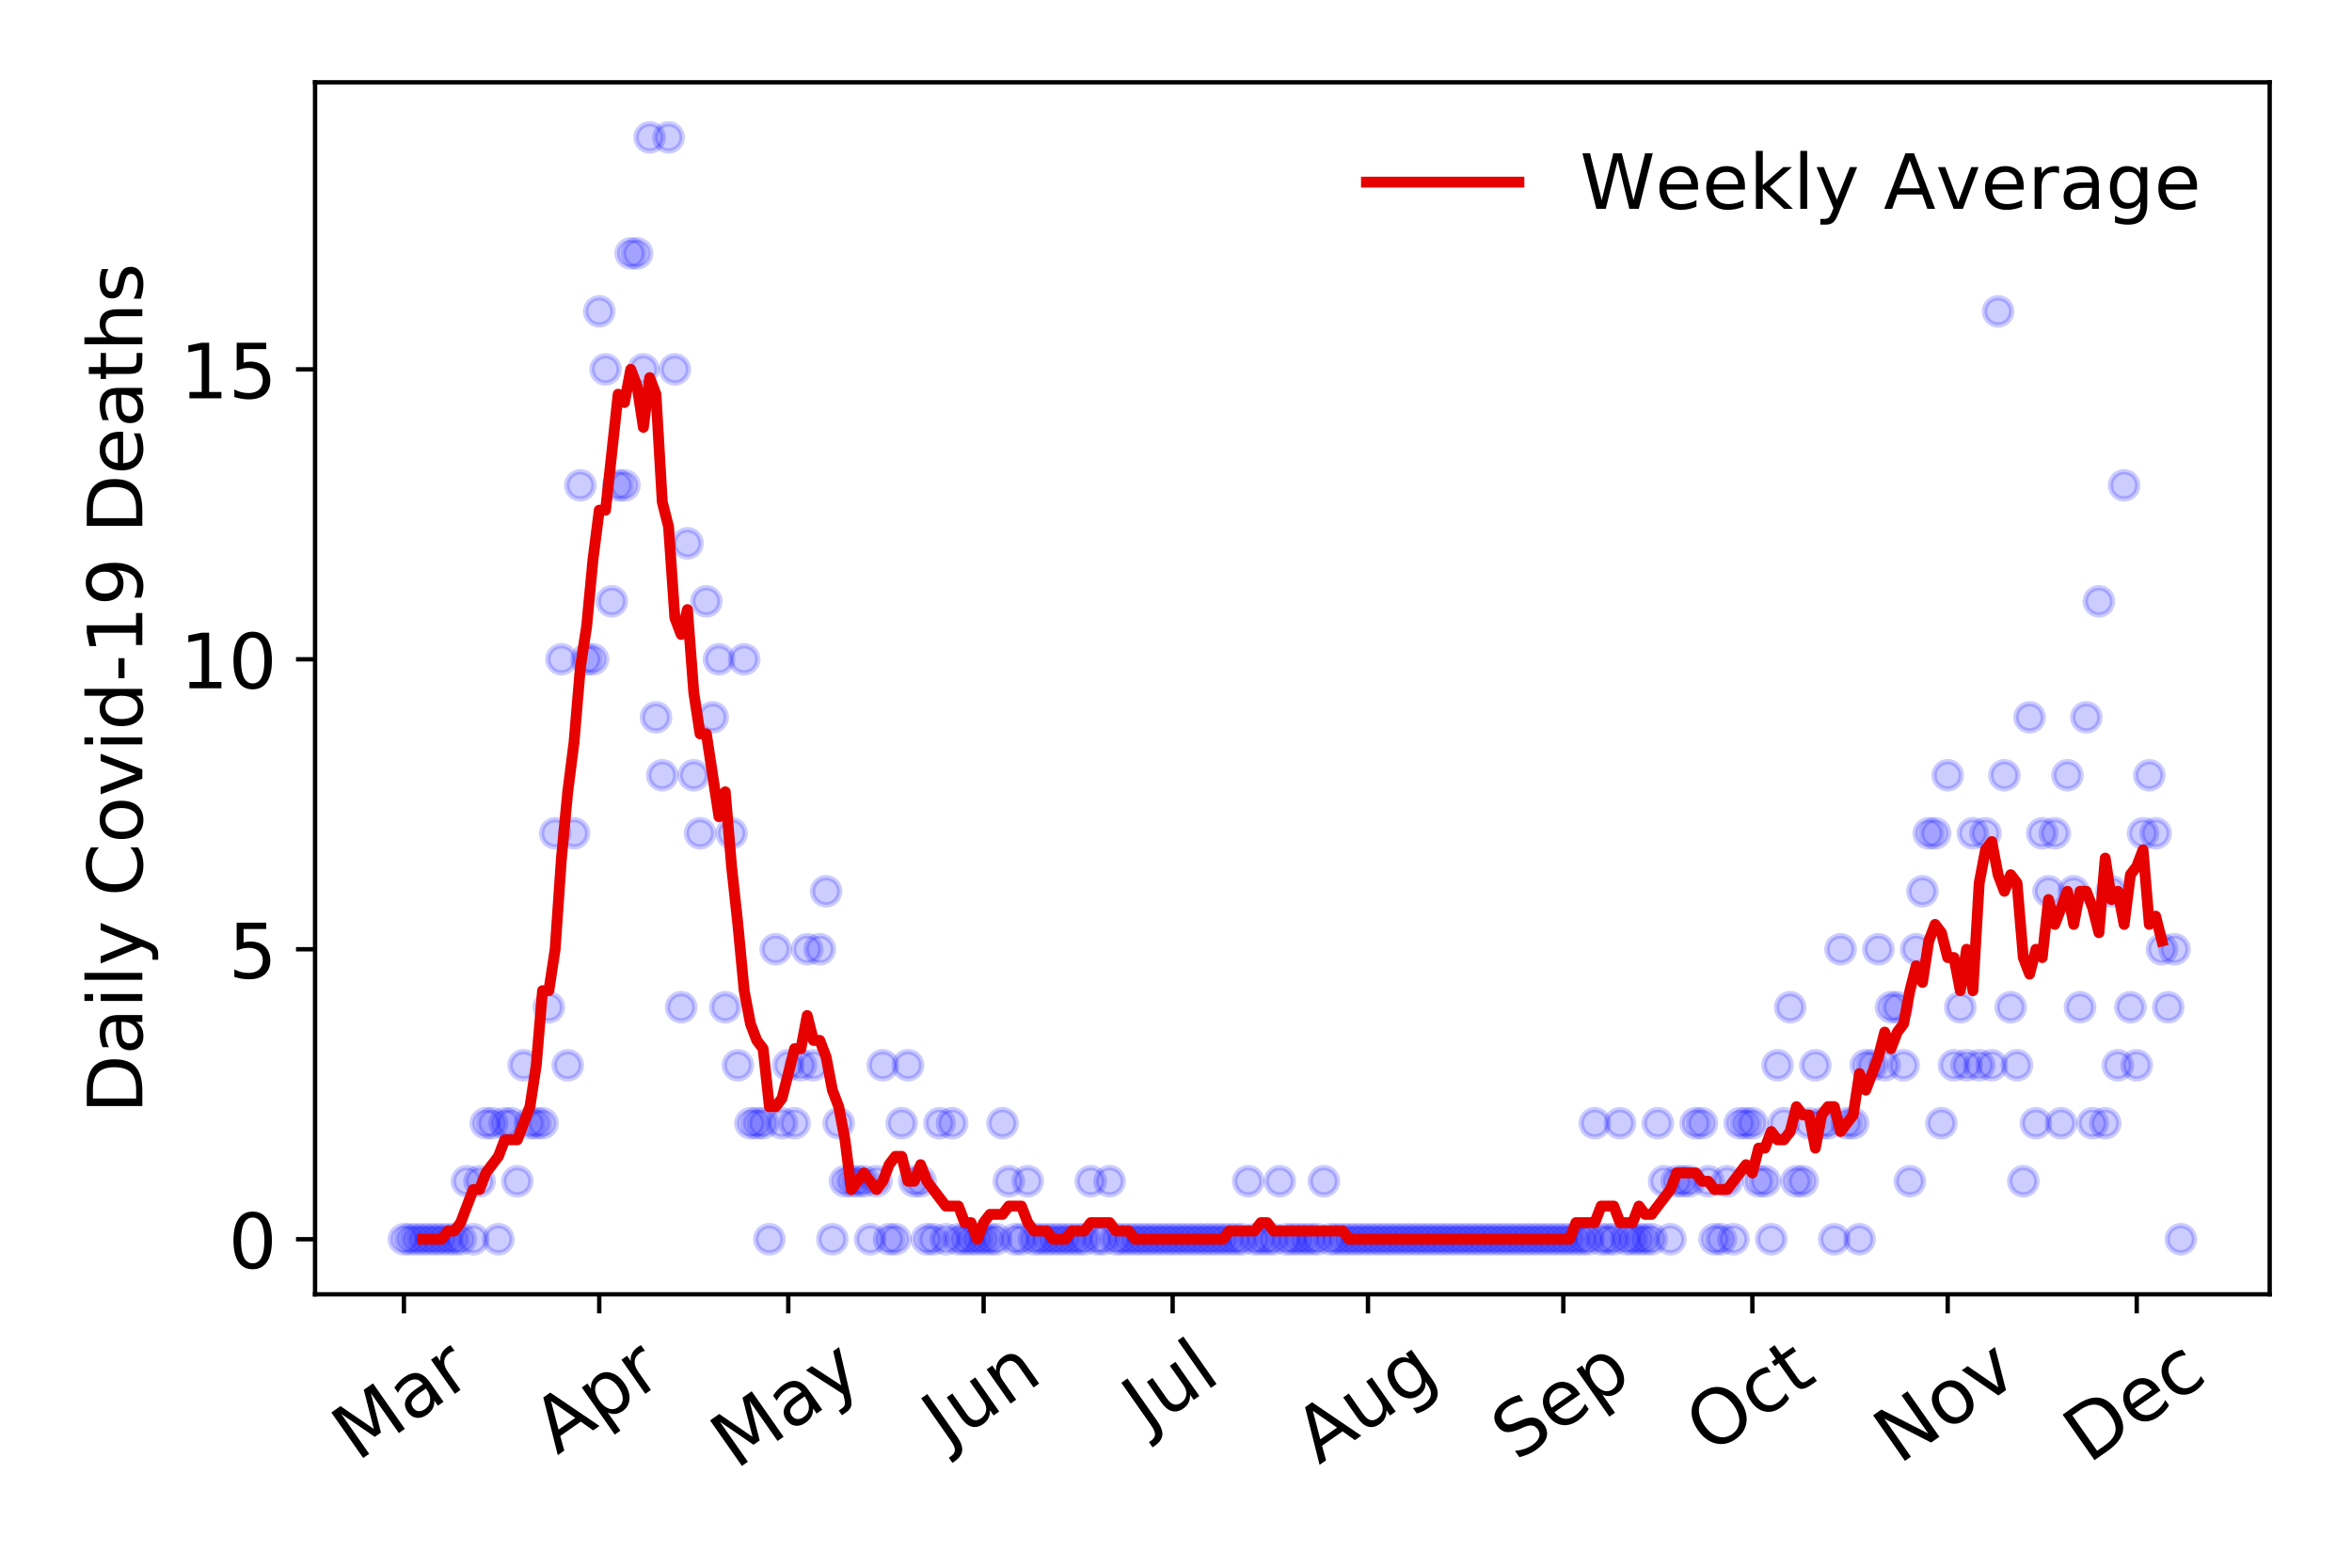 <?xml version="1.0" encoding="utf-8" standalone="no"?>
<!DOCTYPE svg PUBLIC "-//W3C//DTD SVG 1.1//EN"
  "http://www.w3.org/Graphics/SVG/1.1/DTD/svg11.dtd">
<!-- Created with matplotlib (https://matplotlib.org/) -->
<svg height="288pt" version="1.1" viewBox="0 0 432 288" width="432pt" xmlns="http://www.w3.org/2000/svg" xmlns:xlink="http://www.w3.org/1999/xlink">
 <defs>
  <style type="text/css">
*{stroke-linecap:butt;stroke-linejoin:round;}
  </style>
 </defs>
 <g id="figure_1">
  <g id="patch_1">
   <path d="M 0 288 
L 432 288 
L 432 0 
L 0 0 
z
" style="fill:#ffffff;"/>
  </g>
  <g id="axes_1">
   <g id="patch_2">
    <path d="M 57.87 237.778 
L 416.88 237.778 
L 416.88 15.12 
L 57.87 15.12 
z
" style="fill:#ffffff;"/>
   </g>
   <g id="matplotlib.axis_1">
    <g id="xtick_1">
     <g id="line2d_1">
      <defs>
       <path d="M 0 0 
L 0 3.5 
" id="meb1af958b8" style="stroke:#000000;stroke-width:0.8;"/>
      </defs>
      <g>
       <use style="stroke:#000000;stroke-width:0.8;" x="74.189" xlink:href="#meb1af958b8" y="237.778"/>
      </g>
     </g>
     <g id="text_1">
      <!-- Mar -->
      <defs>
       <path d="M 9.812 72.906 
L 24.516 72.906 
L 43.109 23.297 
L 61.812 72.906 
L 76.516 72.906 
L 76.516 0 
L 66.891 0 
L 66.891 64.016 
L 48.094 14.016 
L 38.188 14.016 
L 19.391 64.016 
L 19.391 0 
L 9.812 0 
z
" id="DejaVuSans-77"/>
       <path d="M 34.281 27.484 
Q 23.391 27.484 19.188 25 
Q 14.984 22.516 14.984 16.5 
Q 14.984 11.719 18.141 8.906 
Q 21.297 6.109 26.703 6.109 
Q 34.188 6.109 38.703 11.406 
Q 43.219 16.703 43.219 25.484 
L 43.219 27.484 
z
M 52.203 31.203 
L 52.203 0 
L 43.219 0 
L 43.219 8.297 
Q 40.141 3.328 35.547 0.953 
Q 30.953 -1.422 24.312 -1.422 
Q 15.922 -1.422 10.953 3.297 
Q 6 8.016 6 15.922 
Q 6 25.141 12.172 29.828 
Q 18.359 34.516 30.609 34.516 
L 43.219 34.516 
L 43.219 35.406 
Q 43.219 41.609 39.141 45 
Q 35.062 48.391 27.688 48.391 
Q 23 48.391 18.547 47.266 
Q 14.109 46.141 10.016 43.891 
L 10.016 52.203 
Q 14.938 54.109 19.578 55.047 
Q 24.219 56 28.609 56 
Q 40.484 56 46.344 49.844 
Q 52.203 43.703 52.203 31.203 
z
" id="DejaVuSans-97"/>
       <path d="M 41.109 46.297 
Q 39.594 47.172 37.812 47.578 
Q 36.031 48 33.891 48 
Q 26.266 48 22.188 43.047 
Q 18.109 38.094 18.109 28.812 
L 18.109 0 
L 9.078 0 
L 9.078 54.688 
L 18.109 54.688 
L 18.109 46.188 
Q 20.953 51.172 25.484 53.578 
Q 30.031 56 36.531 56 
Q 37.453 56 38.578 55.875 
Q 39.703 55.766 41.062 55.516 
z
" id="DejaVuSans-114"/>
      </defs>
      <g transform="translate(65.586 268.643)rotate(-35)scale(0.14 -0.14)">
       <use xlink:href="#DejaVuSans-77"/>
       <use x="86.279" xlink:href="#DejaVuSans-97"/>
       <use x="147.559" xlink:href="#DejaVuSans-114"/>
      </g>
     </g>
    </g>
    <g id="xtick_2">
     <g id="line2d_2">
      <g>
       <use style="stroke:#000000;stroke-width:0.8;" x="110.066" xlink:href="#meb1af958b8" y="237.778"/>
      </g>
     </g>
     <g id="text_2">
      <!-- Apr -->
      <defs>
       <path d="M 34.188 63.188 
L 20.797 26.906 
L 47.609 26.906 
z
M 28.609 72.906 
L 39.797 72.906 
L 67.578 0 
L 57.328 0 
L 50.688 18.703 
L 17.828 18.703 
L 11.188 0 
L 0.781 0 
z
" id="DejaVuSans-65"/>
       <path d="M 18.109 8.203 
L 18.109 -20.797 
L 9.078 -20.797 
L 9.078 54.688 
L 18.109 54.688 
L 18.109 46.391 
Q 20.953 51.266 25.266 53.625 
Q 29.594 56 35.594 56 
Q 45.562 56 51.781 48.094 
Q 58.016 40.188 58.016 27.297 
Q 58.016 14.406 51.781 6.484 
Q 45.562 -1.422 35.594 -1.422 
Q 29.594 -1.422 25.266 0.953 
Q 20.953 3.328 18.109 8.203 
z
M 48.688 27.297 
Q 48.688 37.203 44.609 42.844 
Q 40.531 48.484 33.406 48.484 
Q 26.266 48.484 22.188 42.844 
Q 18.109 37.203 18.109 27.297 
Q 18.109 17.391 22.188 11.75 
Q 26.266 6.109 33.406 6.109 
Q 40.531 6.109 44.609 11.75 
Q 48.688 17.391 48.688 27.297 
z
" id="DejaVuSans-112"/>
      </defs>
      <g transform="translate(102.362 267.384)rotate(-35)scale(0.14 -0.14)">
       <use xlink:href="#DejaVuSans-65"/>
       <use x="68.408" xlink:href="#DejaVuSans-112"/>
       <use x="131.885" xlink:href="#DejaVuSans-114"/>
      </g>
     </g>
    </g>
    <g id="xtick_3">
     <g id="line2d_3">
      <g>
       <use style="stroke:#000000;stroke-width:0.8;" x="144.787" xlink:href="#meb1af958b8" y="237.778"/>
      </g>
     </g>
     <g id="text_3">
      <!-- May -->
      <defs>
       <path d="M 32.172 -5.078 
Q 28.375 -14.844 24.75 -17.812 
Q 21.141 -20.797 15.094 -20.797 
L 7.906 -20.797 
L 7.906 -13.281 
L 13.188 -13.281 
Q 16.891 -13.281 18.938 -11.516 
Q 21 -9.766 23.484 -3.219 
L 25.094 0.875 
L 2.984 54.688 
L 12.5 54.688 
L 29.594 11.922 
L 46.688 54.688 
L 56.203 54.688 
z
" id="DejaVuSans-121"/>
      </defs>
      <g transform="translate(135.148 270.094)rotate(-35)scale(0.14 -0.14)">
       <use xlink:href="#DejaVuSans-77"/>
       <use x="86.279" xlink:href="#DejaVuSans-97"/>
       <use x="147.559" xlink:href="#DejaVuSans-121"/>
      </g>
     </g>
    </g>
    <g id="xtick_4">
     <g id="line2d_4">
      <g>
       <use style="stroke:#000000;stroke-width:0.8;" x="180.665" xlink:href="#meb1af958b8" y="237.778"/>
      </g>
     </g>
     <g id="text_4">
      <!-- Jun -->
      <defs>
       <path d="M 9.812 72.906 
L 19.672 72.906 
L 19.672 5.078 
Q 19.672 -8.109 14.672 -14.062 
Q 9.672 -20.016 -1.422 -20.016 
L -5.172 -20.016 
L -5.172 -11.719 
L -2.094 -11.719 
Q 4.438 -11.719 7.125 -8.047 
Q 9.812 -4.391 9.812 5.078 
z
" id="DejaVuSans-74"/>
       <path d="M 8.5 21.578 
L 8.5 54.688 
L 17.484 54.688 
L 17.484 21.922 
Q 17.484 14.156 20.5 10.266 
Q 23.531 6.391 29.594 6.391 
Q 36.859 6.391 41.078 11.031 
Q 45.312 15.672 45.312 23.688 
L 45.312 54.688 
L 54.297 54.688 
L 54.297 0 
L 45.312 0 
L 45.312 8.406 
Q 42.047 3.422 37.719 1 
Q 33.406 -1.422 27.688 -1.422 
Q 18.266 -1.422 13.375 4.438 
Q 8.5 10.297 8.5 21.578 
z
M 31.109 56 
z
" id="DejaVuSans-117"/>
       <path d="M 54.891 33.016 
L 54.891 0 
L 45.906 0 
L 45.906 32.719 
Q 45.906 40.484 42.875 44.328 
Q 39.844 48.188 33.797 48.188 
Q 26.516 48.188 22.312 43.547 
Q 18.109 38.922 18.109 30.906 
L 18.109 0 
L 9.078 0 
L 9.078 54.688 
L 18.109 54.688 
L 18.109 46.188 
Q 21.344 51.125 25.703 53.562 
Q 30.078 56 35.797 56 
Q 45.219 56 50.047 50.172 
Q 54.891 44.344 54.891 33.016 
z
" id="DejaVuSans-110"/>
      </defs>
      <g transform="translate(173.921 266.039)rotate(-35)scale(0.14 -0.14)">
       <use xlink:href="#DejaVuSans-74"/>
       <use x="29.492" xlink:href="#DejaVuSans-117"/>
       <use x="92.871" xlink:href="#DejaVuSans-110"/>
      </g>
     </g>
    </g>
    <g id="xtick_5">
     <g id="line2d_5">
      <g>
       <use style="stroke:#000000;stroke-width:0.8;" x="215.385" xlink:href="#meb1af958b8" y="237.778"/>
      </g>
     </g>
     <g id="text_5">
      <!-- Jul -->
      <defs>
       <path d="M 9.422 75.984 
L 18.406 75.984 
L 18.406 0 
L 9.422 0 
z
" id="DejaVuSans-108"/>
      </defs>
      <g transform="translate(210.683 263.181)rotate(-35)scale(0.14 -0.14)">
       <use xlink:href="#DejaVuSans-74"/>
       <use x="29.492" xlink:href="#DejaVuSans-117"/>
       <use x="92.871" xlink:href="#DejaVuSans-108"/>
      </g>
     </g>
    </g>
    <g id="xtick_6">
     <g id="line2d_6">
      <g>
       <use style="stroke:#000000;stroke-width:0.8;" x="251.263" xlink:href="#meb1af958b8" y="237.778"/>
      </g>
     </g>
     <g id="text_6">
      <!-- Aug -->
      <defs>
       <path d="M 45.406 27.984 
Q 45.406 37.75 41.375 43.109 
Q 37.359 48.484 30.078 48.484 
Q 22.859 48.484 18.828 43.109 
Q 14.797 37.75 14.797 27.984 
Q 14.797 18.266 18.828 12.891 
Q 22.859 7.516 30.078 7.516 
Q 37.359 7.516 41.375 12.891 
Q 45.406 18.266 45.406 27.984 
z
M 54.391 6.781 
Q 54.391 -7.172 48.188 -13.984 
Q 42 -20.797 29.203 -20.797 
Q 24.469 -20.797 20.266 -20.094 
Q 16.062 -19.391 12.109 -17.922 
L 12.109 -9.188 
Q 16.062 -11.328 19.922 -12.344 
Q 23.781 -13.375 27.781 -13.375 
Q 36.625 -13.375 41.016 -8.766 
Q 45.406 -4.156 45.406 5.172 
L 45.406 9.625 
Q 42.625 4.781 38.281 2.391 
Q 33.938 0 27.875 0 
Q 17.828 0 11.672 7.656 
Q 5.516 15.328 5.516 27.984 
Q 5.516 40.672 11.672 48.328 
Q 17.828 56 27.875 56 
Q 33.938 56 38.281 53.609 
Q 42.625 51.219 45.406 46.391 
L 45.406 54.688 
L 54.391 54.688 
z
" id="DejaVuSans-103"/>
      </defs>
      <g transform="translate(242.282 269.172)rotate(-35)scale(0.14 -0.14)">
       <use xlink:href="#DejaVuSans-65"/>
       <use x="68.408" xlink:href="#DejaVuSans-117"/>
       <use x="131.787" xlink:href="#DejaVuSans-103"/>
      </g>
     </g>
    </g>
    <g id="xtick_7">
     <g id="line2d_7">
      <g>
       <use style="stroke:#000000;stroke-width:0.8;" x="287.141" xlink:href="#meb1af958b8" y="237.778"/>
      </g>
     </g>
     <g id="text_7">
      <!-- Sep -->
      <defs>
       <path d="M 53.516 70.516 
L 53.516 60.891 
Q 47.906 63.578 42.922 64.891 
Q 37.938 66.219 33.297 66.219 
Q 25.25 66.219 20.875 63.094 
Q 16.5 59.969 16.5 54.203 
Q 16.5 49.359 19.406 46.891 
Q 22.312 44.438 30.422 42.922 
L 36.375 41.703 
Q 47.406 39.594 52.656 34.297 
Q 57.906 29 57.906 20.125 
Q 57.906 9.516 50.797 4.047 
Q 43.703 -1.422 29.984 -1.422 
Q 24.812 -1.422 18.969 -0.25 
Q 13.141 0.922 6.891 3.219 
L 6.891 13.375 
Q 12.891 10.016 18.656 8.297 
Q 24.422 6.594 29.984 6.594 
Q 38.422 6.594 43.016 9.906 
Q 47.609 13.234 47.609 19.391 
Q 47.609 24.75 44.312 27.781 
Q 41.016 30.812 33.5 32.328 
L 27.484 33.5 
Q 16.453 35.688 11.516 40.375 
Q 6.594 45.062 6.594 53.422 
Q 6.594 63.094 13.406 68.656 
Q 20.219 74.219 32.172 74.219 
Q 37.312 74.219 42.625 73.281 
Q 47.953 72.359 53.516 70.516 
z
" id="DejaVuSans-83"/>
       <path d="M 56.203 29.594 
L 56.203 25.203 
L 14.891 25.203 
Q 15.484 15.922 20.484 11.062 
Q 25.484 6.203 34.422 6.203 
Q 39.594 6.203 44.453 7.469 
Q 49.312 8.734 54.109 11.281 
L 54.109 2.781 
Q 49.266 0.734 44.188 -0.344 
Q 39.109 -1.422 33.891 -1.422 
Q 20.797 -1.422 13.156 6.188 
Q 5.516 13.812 5.516 26.812 
Q 5.516 40.234 12.766 48.109 
Q 20.016 56 32.328 56 
Q 43.359 56 49.781 48.891 
Q 56.203 41.797 56.203 29.594 
z
M 47.219 32.234 
Q 47.125 39.594 43.094 43.984 
Q 39.062 48.391 32.422 48.391 
Q 24.906 48.391 20.391 44.141 
Q 15.875 39.891 15.188 32.172 
z
" id="DejaVuSans-101"/>
      </defs>
      <g transform="translate(278.548 268.629)rotate(-35)scale(0.14 -0.14)">
       <use xlink:href="#DejaVuSans-83"/>
       <use x="63.477" xlink:href="#DejaVuSans-101"/>
       <use x="125" xlink:href="#DejaVuSans-112"/>
      </g>
     </g>
    </g>
    <g id="xtick_8">
     <g id="line2d_8">
      <g>
       <use style="stroke:#000000;stroke-width:0.8;" x="321.862" xlink:href="#meb1af958b8" y="237.778"/>
      </g>
     </g>
     <g id="text_8">
      <!-- Oct -->
      <defs>
       <path d="M 39.406 66.219 
Q 28.656 66.219 22.328 58.203 
Q 16.016 50.203 16.016 36.375 
Q 16.016 22.609 22.328 14.594 
Q 28.656 6.594 39.406 6.594 
Q 50.141 6.594 56.422 14.594 
Q 62.703 22.609 62.703 36.375 
Q 62.703 50.203 56.422 58.203 
Q 50.141 66.219 39.406 66.219 
z
M 39.406 74.219 
Q 54.734 74.219 63.906 63.938 
Q 73.094 53.656 73.094 36.375 
Q 73.094 19.141 63.906 8.859 
Q 54.734 -1.422 39.406 -1.422 
Q 24.031 -1.422 14.812 8.828 
Q 5.609 19.094 5.609 36.375 
Q 5.609 53.656 14.812 63.938 
Q 24.031 74.219 39.406 74.219 
z
" id="DejaVuSans-79"/>
       <path d="M 48.781 52.594 
L 48.781 44.188 
Q 44.969 46.297 41.141 47.344 
Q 37.312 48.391 33.406 48.391 
Q 24.656 48.391 19.812 42.844 
Q 14.984 37.312 14.984 27.297 
Q 14.984 17.281 19.812 11.734 
Q 24.656 6.203 33.406 6.203 
Q 37.312 6.203 41.141 7.25 
Q 44.969 8.297 48.781 10.406 
L 48.781 2.094 
Q 45.016 0.344 40.984 -0.531 
Q 36.969 -1.422 32.422 -1.422 
Q 20.062 -1.422 12.781 6.344 
Q 5.516 14.109 5.516 27.297 
Q 5.516 40.672 12.859 48.328 
Q 20.219 56 33.016 56 
Q 37.156 56 41.109 55.141 
Q 45.062 54.297 48.781 52.594 
z
" id="DejaVuSans-99"/>
       <path d="M 18.312 70.219 
L 18.312 54.688 
L 36.812 54.688 
L 36.812 47.703 
L 18.312 47.703 
L 18.312 18.016 
Q 18.312 11.328 20.141 9.422 
Q 21.969 7.516 27.594 7.516 
L 36.812 7.516 
L 36.812 0 
L 27.594 0 
Q 17.188 0 13.234 3.875 
Q 9.281 7.766 9.281 18.016 
L 9.281 47.703 
L 2.688 47.703 
L 2.688 54.688 
L 9.281 54.688 
L 9.281 70.219 
z
" id="DejaVuSans-116"/>
      </defs>
      <g transform="translate(314.163 267.377)rotate(-35)scale(0.14 -0.14)">
       <use xlink:href="#DejaVuSans-79"/>
       <use x="78.711" xlink:href="#DejaVuSans-99"/>
       <use x="133.691" xlink:href="#DejaVuSans-116"/>
      </g>
     </g>
    </g>
    <g id="xtick_9">
     <g id="line2d_9">
      <g>
       <use style="stroke:#000000;stroke-width:0.8;" x="357.739" xlink:href="#meb1af958b8" y="237.778"/>
      </g>
     </g>
     <g id="text_9">
      <!-- Nov -->
      <defs>
       <path d="M 9.812 72.906 
L 23.094 72.906 
L 55.422 11.922 
L 55.422 72.906 
L 64.984 72.906 
L 64.984 0 
L 51.703 0 
L 19.391 60.984 
L 19.391 0 
L 9.812 0 
z
" id="DejaVuSans-78"/>
       <path d="M 30.609 48.391 
Q 23.391 48.391 19.188 42.75 
Q 14.984 37.109 14.984 27.297 
Q 14.984 17.484 19.156 11.844 
Q 23.344 6.203 30.609 6.203 
Q 37.797 6.203 41.984 11.859 
Q 46.188 17.531 46.188 27.297 
Q 46.188 37.016 41.984 42.703 
Q 37.797 48.391 30.609 48.391 
z
M 30.609 56 
Q 42.328 56 49.016 48.375 
Q 55.719 40.766 55.719 27.297 
Q 55.719 13.875 49.016 6.219 
Q 42.328 -1.422 30.609 -1.422 
Q 18.844 -1.422 12.172 6.219 
Q 5.516 13.875 5.516 27.297 
Q 5.516 40.766 12.172 48.375 
Q 18.844 56 30.609 56 
z
" id="DejaVuSans-111"/>
       <path d="M 2.984 54.688 
L 12.5 54.688 
L 29.594 8.797 
L 46.688 54.688 
L 56.203 54.688 
L 35.688 0 
L 23.484 0 
z
" id="DejaVuSans-118"/>
      </defs>
      <g transform="translate(348.763 269.166)rotate(-35)scale(0.14 -0.14)">
       <use xlink:href="#DejaVuSans-78"/>
       <use x="74.805" xlink:href="#DejaVuSans-111"/>
       <use x="135.986" xlink:href="#DejaVuSans-118"/>
      </g>
     </g>
    </g>
    <g id="xtick_10">
     <g id="line2d_10">
      <g>
       <use style="stroke:#000000;stroke-width:0.8;" x="392.46" xlink:href="#meb1af958b8" y="237.778"/>
      </g>
     </g>
     <g id="text_10">
      <!-- Dec -->
      <defs>
       <path d="M 19.672 64.797 
L 19.672 8.109 
L 31.594 8.109 
Q 46.688 8.109 53.688 14.938 
Q 60.688 21.781 60.688 36.531 
Q 60.688 51.172 53.688 57.984 
Q 46.688 64.797 31.594 64.797 
z
M 9.812 72.906 
L 30.078 72.906 
Q 51.266 72.906 61.172 64.094 
Q 71.094 55.281 71.094 36.531 
Q 71.094 17.672 61.125 8.828 
Q 51.172 0 30.078 0 
L 9.812 0 
z
" id="DejaVuSans-68"/>
      </defs>
      <g transform="translate(383.579 269.032)rotate(-35)scale(0.14 -0.14)">
       <use xlink:href="#DejaVuSans-68"/>
       <use x="77.002" xlink:href="#DejaVuSans-101"/>
       <use x="138.525" xlink:href="#DejaVuSans-99"/>
      </g>
     </g>
    </g>
   </g>
   <g id="matplotlib.axis_2">
    <g id="ytick_1">
     <g id="line2d_11">
      <defs>
       <path d="M 0 0 
L -3.5 0 
" id="m1a04310364" style="stroke:#000000;stroke-width:0.8;"/>
      </defs>
      <g>
       <use style="stroke:#000000;stroke-width:0.8;" x="57.87" xlink:href="#m1a04310364" y="227.657"/>
      </g>
     </g>
     <g id="text_11">
      <!-- 0 -->
      <defs>
       <path d="M 31.781 66.406 
Q 24.172 66.406 20.328 58.906 
Q 16.5 51.422 16.5 36.375 
Q 16.5 21.391 20.328 13.891 
Q 24.172 6.391 31.781 6.391 
Q 39.453 6.391 43.281 13.891 
Q 47.125 21.391 47.125 36.375 
Q 47.125 51.422 43.281 58.906 
Q 39.453 66.406 31.781 66.406 
z
M 31.781 74.219 
Q 44.047 74.219 50.516 64.516 
Q 56.984 54.828 56.984 36.375 
Q 56.984 17.969 50.516 8.266 
Q 44.047 -1.422 31.781 -1.422 
Q 19.531 -1.422 13.062 8.266 
Q 6.594 17.969 6.594 36.375 
Q 6.594 54.828 13.062 64.516 
Q 19.531 74.219 31.781 74.219 
z
" id="DejaVuSans-48"/>
      </defs>
      <g transform="translate(41.962 232.976)scale(0.14 -0.14)">
       <use xlink:href="#DejaVuSans-48"/>
      </g>
     </g>
    </g>
    <g id="ytick_2">
     <g id="line2d_12">
      <g>
       <use style="stroke:#000000;stroke-width:0.8;" x="57.87" xlink:href="#m1a04310364" y="174.39"/>
      </g>
     </g>
     <g id="text_12">
      <!-- 5 -->
      <defs>
       <path d="M 10.797 72.906 
L 49.516 72.906 
L 49.516 64.594 
L 19.828 64.594 
L 19.828 46.734 
Q 21.969 47.469 24.109 47.828 
Q 26.266 48.188 28.422 48.188 
Q 40.625 48.188 47.75 41.5 
Q 54.891 34.812 54.891 23.391 
Q 54.891 11.625 47.562 5.094 
Q 40.234 -1.422 26.906 -1.422 
Q 22.312 -1.422 17.547 -0.641 
Q 12.797 0.141 7.719 1.703 
L 7.719 11.625 
Q 12.109 9.234 16.797 8.062 
Q 21.484 6.891 26.703 6.891 
Q 35.156 6.891 40.078 11.328 
Q 45.016 15.766 45.016 23.391 
Q 45.016 31 40.078 35.438 
Q 35.156 39.891 26.703 39.891 
Q 22.75 39.891 18.812 39.016 
Q 14.891 38.141 10.797 36.281 
z
" id="DejaVuSans-53"/>
      </defs>
      <g transform="translate(41.962 179.709)scale(0.14 -0.14)">
       <use xlink:href="#DejaVuSans-53"/>
      </g>
     </g>
    </g>
    <g id="ytick_3">
     <g id="line2d_13">
      <g>
       <use style="stroke:#000000;stroke-width:0.8;" x="57.87" xlink:href="#m1a04310364" y="121.122"/>
      </g>
     </g>
     <g id="text_13">
      <!-- 10 -->
      <defs>
       <path d="M 12.406 8.297 
L 28.516 8.297 
L 28.516 63.922 
L 10.984 60.406 
L 10.984 69.391 
L 28.422 72.906 
L 38.281 72.906 
L 38.281 8.297 
L 54.391 8.297 
L 54.391 0 
L 12.406 0 
z
" id="DejaVuSans-49"/>
      </defs>
      <g transform="translate(33.055 126.441)scale(0.14 -0.14)">
       <use xlink:href="#DejaVuSans-49"/>
       <use x="63.623" xlink:href="#DejaVuSans-48"/>
      </g>
     </g>
    </g>
    <g id="ytick_4">
     <g id="line2d_14">
      <g>
       <use style="stroke:#000000;stroke-width:0.8;" x="57.87" xlink:href="#m1a04310364" y="67.855"/>
      </g>
     </g>
     <g id="text_14">
      <!-- 15 -->
      <g transform="translate(33.055 73.174)scale(0.14 -0.14)">
       <use xlink:href="#DejaVuSans-49"/>
       <use x="63.623" xlink:href="#DejaVuSans-53"/>
      </g>
     </g>
    </g>
    <g id="text_15">
     <!-- Daily Covid-19 Deaths -->
     <defs>
      <path d="M 9.422 54.688 
L 18.406 54.688 
L 18.406 0 
L 9.422 0 
z
M 9.422 75.984 
L 18.406 75.984 
L 18.406 64.594 
L 9.422 64.594 
z
" id="DejaVuSans-105"/>
      <path id="DejaVuSans-32"/>
      <path d="M 64.406 67.281 
L 64.406 56.891 
Q 59.422 61.531 53.781 63.812 
Q 48.141 66.109 41.797 66.109 
Q 29.297 66.109 22.656 58.469 
Q 16.016 50.828 16.016 36.375 
Q 16.016 21.969 22.656 14.328 
Q 29.297 6.688 41.797 6.688 
Q 48.141 6.688 53.781 8.984 
Q 59.422 11.281 64.406 15.922 
L 64.406 5.609 
Q 59.234 2.094 53.438 0.328 
Q 47.656 -1.422 41.219 -1.422 
Q 24.656 -1.422 15.125 8.703 
Q 5.609 18.844 5.609 36.375 
Q 5.609 53.953 15.125 64.078 
Q 24.656 74.219 41.219 74.219 
Q 47.75 74.219 53.531 72.484 
Q 59.328 70.75 64.406 67.281 
z
" id="DejaVuSans-67"/>
      <path d="M 45.406 46.391 
L 45.406 75.984 
L 54.391 75.984 
L 54.391 0 
L 45.406 0 
L 45.406 8.203 
Q 42.578 3.328 38.25 0.953 
Q 33.938 -1.422 27.875 -1.422 
Q 17.969 -1.422 11.734 6.484 
Q 5.516 14.406 5.516 27.297 
Q 5.516 40.188 11.734 48.094 
Q 17.969 56 27.875 56 
Q 33.938 56 38.25 53.625 
Q 42.578 51.266 45.406 46.391 
z
M 14.797 27.297 
Q 14.797 17.391 18.875 11.75 
Q 22.953 6.109 30.078 6.109 
Q 37.203 6.109 41.297 11.75 
Q 45.406 17.391 45.406 27.297 
Q 45.406 37.203 41.297 42.844 
Q 37.203 48.484 30.078 48.484 
Q 22.953 48.484 18.875 42.844 
Q 14.797 37.203 14.797 27.297 
z
" id="DejaVuSans-100"/>
      <path d="M 4.891 31.391 
L 31.203 31.391 
L 31.203 23.391 
L 4.891 23.391 
z
" id="DejaVuSans-45"/>
      <path d="M 10.984 1.516 
L 10.984 10.5 
Q 14.703 8.734 18.5 7.812 
Q 22.312 6.891 25.984 6.891 
Q 35.75 6.891 40.891 13.453 
Q 46.047 20.016 46.781 33.406 
Q 43.953 29.203 39.594 26.953 
Q 35.25 24.703 29.984 24.703 
Q 19.047 24.703 12.672 31.312 
Q 6.297 37.938 6.297 49.422 
Q 6.297 60.641 12.938 67.422 
Q 19.578 74.219 30.609 74.219 
Q 43.266 74.219 49.922 64.516 
Q 56.594 54.828 56.594 36.375 
Q 56.594 19.141 48.406 8.859 
Q 40.234 -1.422 26.422 -1.422 
Q 22.703 -1.422 18.891 -0.688 
Q 15.094 0.047 10.984 1.516 
z
M 30.609 32.422 
Q 37.25 32.422 41.125 36.953 
Q 45.016 41.5 45.016 49.422 
Q 45.016 57.281 41.125 61.844 
Q 37.25 66.406 30.609 66.406 
Q 23.969 66.406 20.094 61.844 
Q 16.219 57.281 16.219 49.422 
Q 16.219 41.5 20.094 36.953 
Q 23.969 32.422 30.609 32.422 
z
" id="DejaVuSans-57"/>
      <path d="M 54.891 33.016 
L 54.891 0 
L 45.906 0 
L 45.906 32.719 
Q 45.906 40.484 42.875 44.328 
Q 39.844 48.188 33.797 48.188 
Q 26.516 48.188 22.312 43.547 
Q 18.109 38.922 18.109 30.906 
L 18.109 0 
L 9.078 0 
L 9.078 75.984 
L 18.109 75.984 
L 18.109 46.188 
Q 21.344 51.125 25.703 53.562 
Q 30.078 56 35.797 56 
Q 45.219 56 50.047 50.172 
Q 54.891 44.344 54.891 33.016 
z
" id="DejaVuSans-104"/>
      <path d="M 44.281 53.078 
L 44.281 44.578 
Q 40.484 46.531 36.375 47.5 
Q 32.281 48.484 27.875 48.484 
Q 21.188 48.484 17.844 46.438 
Q 14.5 44.391 14.5 40.281 
Q 14.5 37.156 16.891 35.375 
Q 19.281 33.594 26.516 31.984 
L 29.594 31.297 
Q 39.156 29.25 43.188 25.516 
Q 47.219 21.781 47.219 15.094 
Q 47.219 7.469 41.188 3.016 
Q 35.156 -1.422 24.609 -1.422 
Q 20.219 -1.422 15.453 -0.562 
Q 10.688 0.297 5.422 2 
L 5.422 11.281 
Q 10.406 8.688 15.234 7.391 
Q 20.062 6.109 24.812 6.109 
Q 31.156 6.109 34.562 8.281 
Q 37.984 10.453 37.984 14.406 
Q 37.984 18.062 35.516 20.016 
Q 33.062 21.969 24.703 23.781 
L 21.578 24.516 
Q 13.234 26.266 9.516 29.906 
Q 5.812 33.547 5.812 39.891 
Q 5.812 47.609 11.281 51.797 
Q 16.75 56 26.812 56 
Q 31.781 56 36.172 55.266 
Q 40.578 54.547 44.281 53.078 
z
" id="DejaVuSans-115"/>
     </defs>
     <g transform="translate(26.143 204.56)rotate(-90)scale(0.14 -0.14)">
      <use xlink:href="#DejaVuSans-68"/>
      <use x="77.002" xlink:href="#DejaVuSans-97"/>
      <use x="138.281" xlink:href="#DejaVuSans-105"/>
      <use x="166.064" xlink:href="#DejaVuSans-108"/>
      <use x="193.848" xlink:href="#DejaVuSans-121"/>
      <use x="253.027" xlink:href="#DejaVuSans-32"/>
      <use x="284.814" xlink:href="#DejaVuSans-67"/>
      <use x="354.639" xlink:href="#DejaVuSans-111"/>
      <use x="415.82" xlink:href="#DejaVuSans-118"/>
      <use x="475" xlink:href="#DejaVuSans-105"/>
      <use x="502.783" xlink:href="#DejaVuSans-100"/>
      <use x="566.26" xlink:href="#DejaVuSans-45"/>
      <use x="602.344" xlink:href="#DejaVuSans-49"/>
      <use x="665.967" xlink:href="#DejaVuSans-57"/>
      <use x="729.59" xlink:href="#DejaVuSans-32"/>
      <use x="761.377" xlink:href="#DejaVuSans-68"/>
      <use x="838.379" xlink:href="#DejaVuSans-101"/>
      <use x="899.902" xlink:href="#DejaVuSans-97"/>
      <use x="961.182" xlink:href="#DejaVuSans-116"/>
      <use x="1000.391" xlink:href="#DejaVuSans-104"/>
      <use x="1063.77" xlink:href="#DejaVuSans-115"/>
     </g>
    </g>
   </g>
   <g id="line2d_15">
    <defs>
     <path d="M 0 2.5 
C 0.663 2.5 1.299 2.237 1.768 1.768 
C 2.237 1.299 2.5 0.663 2.5 0 
C 2.5 -0.663 2.237 -1.299 1.768 -1.768 
C 1.299 -2.237 0.663 -2.5 0 -2.5 
C -0.663 -2.5 -1.299 -2.237 -1.768 -1.768 
C -2.237 -1.299 -2.5 -0.663 -2.5 0 
C -2.5 0.663 -2.237 1.299 -1.768 1.768 
C -1.299 2.237 -0.663 2.5 0 2.5 
z
" id="m4650e8e99b" style="stroke:#0000ff;stroke-opacity:0.2;"/>
    </defs>
    <g clip-path="url(#pf6a02660b1)">
     <use style="fill:#0000ff;fill-opacity:0.2;stroke:#0000ff;stroke-opacity:0.2;" x="74.189" xlink:href="#m4650e8e99b" y="227.657"/>
     <use style="fill:#0000ff;fill-opacity:0.2;stroke:#0000ff;stroke-opacity:0.2;" x="75.346" xlink:href="#m4650e8e99b" y="227.657"/>
     <use style="fill:#0000ff;fill-opacity:0.2;stroke:#0000ff;stroke-opacity:0.2;" x="76.503" xlink:href="#m4650e8e99b" y="227.657"/>
     <use style="fill:#0000ff;fill-opacity:0.2;stroke:#0000ff;stroke-opacity:0.2;" x="77.661" xlink:href="#m4650e8e99b" y="227.657"/>
     <use style="fill:#0000ff;fill-opacity:0.2;stroke:#0000ff;stroke-opacity:0.2;" x="78.818" xlink:href="#m4650e8e99b" y="227.657"/>
     <use style="fill:#0000ff;fill-opacity:0.2;stroke:#0000ff;stroke-opacity:0.2;" x="79.975" xlink:href="#m4650e8e99b" y="227.657"/>
     <use style="fill:#0000ff;fill-opacity:0.2;stroke:#0000ff;stroke-opacity:0.2;" x="81.133" xlink:href="#m4650e8e99b" y="227.657"/>
     <use style="fill:#0000ff;fill-opacity:0.2;stroke:#0000ff;stroke-opacity:0.2;" x="82.29" xlink:href="#m4650e8e99b" y="227.657"/>
     <use style="fill:#0000ff;fill-opacity:0.2;stroke:#0000ff;stroke-opacity:0.2;" x="83.447" xlink:href="#m4650e8e99b" y="227.657"/>
     <use style="fill:#0000ff;fill-opacity:0.2;stroke:#0000ff;stroke-opacity:0.2;" x="84.605" xlink:href="#m4650e8e99b" y="227.657"/>
     <use style="fill:#0000ff;fill-opacity:0.2;stroke:#0000ff;stroke-opacity:0.2;" x="85.762" xlink:href="#m4650e8e99b" y="217.004"/>
     <use style="fill:#0000ff;fill-opacity:0.2;stroke:#0000ff;stroke-opacity:0.2;" x="86.919" xlink:href="#m4650e8e99b" y="227.657"/>
     <use style="fill:#0000ff;fill-opacity:0.2;stroke:#0000ff;stroke-opacity:0.2;" x="88.077" xlink:href="#m4650e8e99b" y="217.004"/>
     <use style="fill:#0000ff;fill-opacity:0.2;stroke:#0000ff;stroke-opacity:0.2;" x="89.234" xlink:href="#m4650e8e99b" y="206.35"/>
     <use style="fill:#0000ff;fill-opacity:0.2;stroke:#0000ff;stroke-opacity:0.2;" x="90.392" xlink:href="#m4650e8e99b" y="206.35"/>
     <use style="fill:#0000ff;fill-opacity:0.2;stroke:#0000ff;stroke-opacity:0.2;" x="91.549" xlink:href="#m4650e8e99b" y="227.657"/>
     <use style="fill:#0000ff;fill-opacity:0.2;stroke:#0000ff;stroke-opacity:0.2;" x="92.706" xlink:href="#m4650e8e99b" y="206.35"/>
     <use style="fill:#0000ff;fill-opacity:0.2;stroke:#0000ff;stroke-opacity:0.2;" x="93.864" xlink:href="#m4650e8e99b" y="206.35"/>
     <use style="fill:#0000ff;fill-opacity:0.2;stroke:#0000ff;stroke-opacity:0.2;" x="95.021" xlink:href="#m4650e8e99b" y="217.004"/>
     <use style="fill:#0000ff;fill-opacity:0.2;stroke:#0000ff;stroke-opacity:0.2;" x="96.178" xlink:href="#m4650e8e99b" y="195.697"/>
     <use style="fill:#0000ff;fill-opacity:0.2;stroke:#0000ff;stroke-opacity:0.2;" x="97.336" xlink:href="#m4650e8e99b" y="206.35"/>
     <use style="fill:#0000ff;fill-opacity:0.2;stroke:#0000ff;stroke-opacity:0.2;" x="98.493" xlink:href="#m4650e8e99b" y="206.35"/>
     <use style="fill:#0000ff;fill-opacity:0.2;stroke:#0000ff;stroke-opacity:0.2;" x="99.65" xlink:href="#m4650e8e99b" y="206.35"/>
     <use style="fill:#0000ff;fill-opacity:0.2;stroke:#0000ff;stroke-opacity:0.2;" x="100.808" xlink:href="#m4650e8e99b" y="185.043"/>
     <use style="fill:#0000ff;fill-opacity:0.2;stroke:#0000ff;stroke-opacity:0.2;" x="101.965" xlink:href="#m4650e8e99b" y="153.083"/>
     <use style="fill:#0000ff;fill-opacity:0.2;stroke:#0000ff;stroke-opacity:0.2;" x="103.122" xlink:href="#m4650e8e99b" y="121.122"/>
     <use style="fill:#0000ff;fill-opacity:0.2;stroke:#0000ff;stroke-opacity:0.2;" x="104.28" xlink:href="#m4650e8e99b" y="195.697"/>
     <use style="fill:#0000ff;fill-opacity:0.2;stroke:#0000ff;stroke-opacity:0.2;" x="105.437" xlink:href="#m4650e8e99b" y="153.083"/>
     <use style="fill:#0000ff;fill-opacity:0.2;stroke:#0000ff;stroke-opacity:0.2;" x="106.594" xlink:href="#m4650e8e99b" y="89.162"/>
     <use style="fill:#0000ff;fill-opacity:0.2;stroke:#0000ff;stroke-opacity:0.2;" x="107.752" xlink:href="#m4650e8e99b" y="121.122"/>
     <use style="fill:#0000ff;fill-opacity:0.2;stroke:#0000ff;stroke-opacity:0.2;" x="108.909" xlink:href="#m4650e8e99b" y="121.122"/>
     <use style="fill:#0000ff;fill-opacity:0.2;stroke:#0000ff;stroke-opacity:0.2;" x="110.066" xlink:href="#m4650e8e99b" y="57.201"/>
     <use style="fill:#0000ff;fill-opacity:0.2;stroke:#0000ff;stroke-opacity:0.2;" x="111.224" xlink:href="#m4650e8e99b" y="67.855"/>
     <use style="fill:#0000ff;fill-opacity:0.2;stroke:#0000ff;stroke-opacity:0.2;" x="112.381" xlink:href="#m4650e8e99b" y="110.469"/>
     <use style="fill:#0000ff;fill-opacity:0.2;stroke:#0000ff;stroke-opacity:0.2;" x="113.539" xlink:href="#m4650e8e99b" y="89.162"/>
     <use style="fill:#0000ff;fill-opacity:0.2;stroke:#0000ff;stroke-opacity:0.2;" x="114.696" xlink:href="#m4650e8e99b" y="89.162"/>
     <use style="fill:#0000ff;fill-opacity:0.2;stroke:#0000ff;stroke-opacity:0.2;" x="115.853" xlink:href="#m4650e8e99b" y="46.548"/>
     <use style="fill:#0000ff;fill-opacity:0.2;stroke:#0000ff;stroke-opacity:0.2;" x="117.011" xlink:href="#m4650e8e99b" y="46.548"/>
     <use style="fill:#0000ff;fill-opacity:0.2;stroke:#0000ff;stroke-opacity:0.2;" x="118.168" xlink:href="#m4650e8e99b" y="67.855"/>
     <use style="fill:#0000ff;fill-opacity:0.2;stroke:#0000ff;stroke-opacity:0.2;" x="119.325" xlink:href="#m4650e8e99b" y="25.241"/>
     <use style="fill:#0000ff;fill-opacity:0.2;stroke:#0000ff;stroke-opacity:0.2;" x="120.483" xlink:href="#m4650e8e99b" y="131.776"/>
     <use style="fill:#0000ff;fill-opacity:0.2;stroke:#0000ff;stroke-opacity:0.2;" x="121.64" xlink:href="#m4650e8e99b" y="142.429"/>
     <use style="fill:#0000ff;fill-opacity:0.2;stroke:#0000ff;stroke-opacity:0.2;" x="122.797" xlink:href="#m4650e8e99b" y="25.241"/>
     <use style="fill:#0000ff;fill-opacity:0.2;stroke:#0000ff;stroke-opacity:0.2;" x="123.955" xlink:href="#m4650e8e99b" y="67.855"/>
     <use style="fill:#0000ff;fill-opacity:0.2;stroke:#0000ff;stroke-opacity:0.2;" x="125.112" xlink:href="#m4650e8e99b" y="185.043"/>
     <use style="fill:#0000ff;fill-opacity:0.2;stroke:#0000ff;stroke-opacity:0.2;" x="126.269" xlink:href="#m4650e8e99b" y="99.815"/>
     <use style="fill:#0000ff;fill-opacity:0.2;stroke:#0000ff;stroke-opacity:0.2;" x="127.427" xlink:href="#m4650e8e99b" y="142.429"/>
     <use style="fill:#0000ff;fill-opacity:0.2;stroke:#0000ff;stroke-opacity:0.2;" x="128.584" xlink:href="#m4650e8e99b" y="153.083"/>
     <use style="fill:#0000ff;fill-opacity:0.2;stroke:#0000ff;stroke-opacity:0.2;" x="129.741" xlink:href="#m4650e8e99b" y="110.469"/>
     <use style="fill:#0000ff;fill-opacity:0.2;stroke:#0000ff;stroke-opacity:0.2;" x="130.899" xlink:href="#m4650e8e99b" y="131.776"/>
     <use style="fill:#0000ff;fill-opacity:0.2;stroke:#0000ff;stroke-opacity:0.2;" x="132.056" xlink:href="#m4650e8e99b" y="121.122"/>
     <use style="fill:#0000ff;fill-opacity:0.2;stroke:#0000ff;stroke-opacity:0.2;" x="133.213" xlink:href="#m4650e8e99b" y="185.043"/>
     <use style="fill:#0000ff;fill-opacity:0.2;stroke:#0000ff;stroke-opacity:0.2;" x="134.371" xlink:href="#m4650e8e99b" y="153.083"/>
     <use style="fill:#0000ff;fill-opacity:0.2;stroke:#0000ff;stroke-opacity:0.2;" x="135.528" xlink:href="#m4650e8e99b" y="195.697"/>
     <use style="fill:#0000ff;fill-opacity:0.2;stroke:#0000ff;stroke-opacity:0.2;" x="136.686" xlink:href="#m4650e8e99b" y="121.122"/>
     <use style="fill:#0000ff;fill-opacity:0.2;stroke:#0000ff;stroke-opacity:0.2;" x="137.843" xlink:href="#m4650e8e99b" y="206.35"/>
     <use style="fill:#0000ff;fill-opacity:0.2;stroke:#0000ff;stroke-opacity:0.2;" x="139" xlink:href="#m4650e8e99b" y="206.35"/>
     <use style="fill:#0000ff;fill-opacity:0.2;stroke:#0000ff;stroke-opacity:0.2;" x="140.158" xlink:href="#m4650e8e99b" y="206.35"/>
     <use style="fill:#0000ff;fill-opacity:0.2;stroke:#0000ff;stroke-opacity:0.2;" x="141.315" xlink:href="#m4650e8e99b" y="227.657"/>
     <use style="fill:#0000ff;fill-opacity:0.2;stroke:#0000ff;stroke-opacity:0.2;" x="142.472" xlink:href="#m4650e8e99b" y="174.39"/>
     <use style="fill:#0000ff;fill-opacity:0.2;stroke:#0000ff;stroke-opacity:0.2;" x="143.63" xlink:href="#m4650e8e99b" y="206.35"/>
     <use style="fill:#0000ff;fill-opacity:0.2;stroke:#0000ff;stroke-opacity:0.2;" x="144.787" xlink:href="#m4650e8e99b" y="195.697"/>
     <use style="fill:#0000ff;fill-opacity:0.2;stroke:#0000ff;stroke-opacity:0.2;" x="145.944" xlink:href="#m4650e8e99b" y="206.35"/>
     <use style="fill:#0000ff;fill-opacity:0.2;stroke:#0000ff;stroke-opacity:0.2;" x="147.102" xlink:href="#m4650e8e99b" y="195.697"/>
     <use style="fill:#0000ff;fill-opacity:0.2;stroke:#0000ff;stroke-opacity:0.2;" x="148.259" xlink:href="#m4650e8e99b" y="174.39"/>
     <use style="fill:#0000ff;fill-opacity:0.2;stroke:#0000ff;stroke-opacity:0.2;" x="149.416" xlink:href="#m4650e8e99b" y="195.697"/>
     <use style="fill:#0000ff;fill-opacity:0.2;stroke:#0000ff;stroke-opacity:0.2;" x="150.574" xlink:href="#m4650e8e99b" y="174.39"/>
     <use style="fill:#0000ff;fill-opacity:0.2;stroke:#0000ff;stroke-opacity:0.2;" x="151.731" xlink:href="#m4650e8e99b" y="163.736"/>
     <use style="fill:#0000ff;fill-opacity:0.2;stroke:#0000ff;stroke-opacity:0.2;" x="152.888" xlink:href="#m4650e8e99b" y="227.657"/>
     <use style="fill:#0000ff;fill-opacity:0.2;stroke:#0000ff;stroke-opacity:0.2;" x="154.046" xlink:href="#m4650e8e99b" y="206.35"/>
     <use style="fill:#0000ff;fill-opacity:0.2;stroke:#0000ff;stroke-opacity:0.2;" x="155.203" xlink:href="#m4650e8e99b" y="217.004"/>
     <use style="fill:#0000ff;fill-opacity:0.2;stroke:#0000ff;stroke-opacity:0.2;" x="156.36" xlink:href="#m4650e8e99b" y="217.004"/>
     <use style="fill:#0000ff;fill-opacity:0.2;stroke:#0000ff;stroke-opacity:0.2;" x="157.518" xlink:href="#m4650e8e99b" y="217.004"/>
     <use style="fill:#0000ff;fill-opacity:0.2;stroke:#0000ff;stroke-opacity:0.2;" x="158.675" xlink:href="#m4650e8e99b" y="217.004"/>
     <use style="fill:#0000ff;fill-opacity:0.2;stroke:#0000ff;stroke-opacity:0.2;" x="159.833" xlink:href="#m4650e8e99b" y="227.657"/>
     <use style="fill:#0000ff;fill-opacity:0.2;stroke:#0000ff;stroke-opacity:0.2;" x="160.99" xlink:href="#m4650e8e99b" y="217.004"/>
     <use style="fill:#0000ff;fill-opacity:0.2;stroke:#0000ff;stroke-opacity:0.2;" x="162.147" xlink:href="#m4650e8e99b" y="195.697"/>
     <use style="fill:#0000ff;fill-opacity:0.2;stroke:#0000ff;stroke-opacity:0.2;" x="163.305" xlink:href="#m4650e8e99b" y="227.657"/>
     <use style="fill:#0000ff;fill-opacity:0.2;stroke:#0000ff;stroke-opacity:0.2;" x="164.462" xlink:href="#m4650e8e99b" y="227.657"/>
     <use style="fill:#0000ff;fill-opacity:0.2;stroke:#0000ff;stroke-opacity:0.2;" x="165.619" xlink:href="#m4650e8e99b" y="206.35"/>
     <use style="fill:#0000ff;fill-opacity:0.2;stroke:#0000ff;stroke-opacity:0.2;" x="166.777" xlink:href="#m4650e8e99b" y="195.697"/>
     <use style="fill:#0000ff;fill-opacity:0.2;stroke:#0000ff;stroke-opacity:0.2;" x="167.934" xlink:href="#m4650e8e99b" y="217.004"/>
     <use style="fill:#0000ff;fill-opacity:0.2;stroke:#0000ff;stroke-opacity:0.2;" x="169.091" xlink:href="#m4650e8e99b" y="217.004"/>
     <use style="fill:#0000ff;fill-opacity:0.2;stroke:#0000ff;stroke-opacity:0.2;" x="170.249" xlink:href="#m4650e8e99b" y="227.657"/>
     <use style="fill:#0000ff;fill-opacity:0.2;stroke:#0000ff;stroke-opacity:0.2;" x="171.406" xlink:href="#m4650e8e99b" y="227.657"/>
     <use style="fill:#0000ff;fill-opacity:0.2;stroke:#0000ff;stroke-opacity:0.2;" x="172.563" xlink:href="#m4650e8e99b" y="206.35"/>
     <use style="fill:#0000ff;fill-opacity:0.2;stroke:#0000ff;stroke-opacity:0.2;" x="173.721" xlink:href="#m4650e8e99b" y="227.657"/>
     <use style="fill:#0000ff;fill-opacity:0.2;stroke:#0000ff;stroke-opacity:0.2;" x="174.878" xlink:href="#m4650e8e99b" y="206.35"/>
     <use style="fill:#0000ff;fill-opacity:0.2;stroke:#0000ff;stroke-opacity:0.2;" x="176.035" xlink:href="#m4650e8e99b" y="227.657"/>
     <use style="fill:#0000ff;fill-opacity:0.2;stroke:#0000ff;stroke-opacity:0.2;" x="177.193" xlink:href="#m4650e8e99b" y="227.657"/>
     <use style="fill:#0000ff;fill-opacity:0.2;stroke:#0000ff;stroke-opacity:0.2;" x="178.35" xlink:href="#m4650e8e99b" y="227.657"/>
     <use style="fill:#0000ff;fill-opacity:0.2;stroke:#0000ff;stroke-opacity:0.2;" x="179.507" xlink:href="#m4650e8e99b" y="227.657"/>
     <use style="fill:#0000ff;fill-opacity:0.2;stroke:#0000ff;stroke-opacity:0.2;" x="180.665" xlink:href="#m4650e8e99b" y="227.657"/>
     <use style="fill:#0000ff;fill-opacity:0.2;stroke:#0000ff;stroke-opacity:0.2;" x="181.822" xlink:href="#m4650e8e99b" y="227.657"/>
     <use style="fill:#0000ff;fill-opacity:0.2;stroke:#0000ff;stroke-opacity:0.2;" x="182.98" xlink:href="#m4650e8e99b" y="227.657"/>
     <use style="fill:#0000ff;fill-opacity:0.2;stroke:#0000ff;stroke-opacity:0.2;" x="184.137" xlink:href="#m4650e8e99b" y="206.35"/>
     <use style="fill:#0000ff;fill-opacity:0.2;stroke:#0000ff;stroke-opacity:0.2;" x="185.294" xlink:href="#m4650e8e99b" y="217.004"/>
     <use style="fill:#0000ff;fill-opacity:0.2;stroke:#0000ff;stroke-opacity:0.2;" x="186.452" xlink:href="#m4650e8e99b" y="227.657"/>
     <use style="fill:#0000ff;fill-opacity:0.2;stroke:#0000ff;stroke-opacity:0.2;" x="187.609" xlink:href="#m4650e8e99b" y="227.657"/>
     <use style="fill:#0000ff;fill-opacity:0.2;stroke:#0000ff;stroke-opacity:0.2;" x="188.766" xlink:href="#m4650e8e99b" y="217.004"/>
     <use style="fill:#0000ff;fill-opacity:0.2;stroke:#0000ff;stroke-opacity:0.2;" x="189.924" xlink:href="#m4650e8e99b" y="227.657"/>
     <use style="fill:#0000ff;fill-opacity:0.2;stroke:#0000ff;stroke-opacity:0.2;" x="191.081" xlink:href="#m4650e8e99b" y="227.657"/>
     <use style="fill:#0000ff;fill-opacity:0.2;stroke:#0000ff;stroke-opacity:0.2;" x="192.238" xlink:href="#m4650e8e99b" y="227.657"/>
     <use style="fill:#0000ff;fill-opacity:0.2;stroke:#0000ff;stroke-opacity:0.2;" x="193.396" xlink:href="#m4650e8e99b" y="227.657"/>
     <use style="fill:#0000ff;fill-opacity:0.2;stroke:#0000ff;stroke-opacity:0.2;" x="194.553" xlink:href="#m4650e8e99b" y="227.657"/>
     <use style="fill:#0000ff;fill-opacity:0.2;stroke:#0000ff;stroke-opacity:0.2;" x="195.71" xlink:href="#m4650e8e99b" y="227.657"/>
     <use style="fill:#0000ff;fill-opacity:0.2;stroke:#0000ff;stroke-opacity:0.2;" x="196.868" xlink:href="#m4650e8e99b" y="227.657"/>
     <use style="fill:#0000ff;fill-opacity:0.2;stroke:#0000ff;stroke-opacity:0.2;" x="198.025" xlink:href="#m4650e8e99b" y="227.657"/>
     <use style="fill:#0000ff;fill-opacity:0.2;stroke:#0000ff;stroke-opacity:0.2;" x="199.182" xlink:href="#m4650e8e99b" y="227.657"/>
     <use style="fill:#0000ff;fill-opacity:0.2;stroke:#0000ff;stroke-opacity:0.2;" x="200.34" xlink:href="#m4650e8e99b" y="217.004"/>
     <use style="fill:#0000ff;fill-opacity:0.2;stroke:#0000ff;stroke-opacity:0.2;" x="201.497" xlink:href="#m4650e8e99b" y="227.657"/>
     <use style="fill:#0000ff;fill-opacity:0.2;stroke:#0000ff;stroke-opacity:0.2;" x="202.654" xlink:href="#m4650e8e99b" y="227.657"/>
     <use style="fill:#0000ff;fill-opacity:0.2;stroke:#0000ff;stroke-opacity:0.2;" x="203.812" xlink:href="#m4650e8e99b" y="217.004"/>
     <use style="fill:#0000ff;fill-opacity:0.2;stroke:#0000ff;stroke-opacity:0.2;" x="204.969" xlink:href="#m4650e8e99b" y="227.657"/>
     <use style="fill:#0000ff;fill-opacity:0.2;stroke:#0000ff;stroke-opacity:0.2;" x="206.127" xlink:href="#m4650e8e99b" y="227.657"/>
     <use style="fill:#0000ff;fill-opacity:0.2;stroke:#0000ff;stroke-opacity:0.2;" x="207.284" xlink:href="#m4650e8e99b" y="227.657"/>
     <use style="fill:#0000ff;fill-opacity:0.2;stroke:#0000ff;stroke-opacity:0.2;" x="208.441" xlink:href="#m4650e8e99b" y="227.657"/>
     <use style="fill:#0000ff;fill-opacity:0.2;stroke:#0000ff;stroke-opacity:0.2;" x="209.599" xlink:href="#m4650e8e99b" y="227.657"/>
     <use style="fill:#0000ff;fill-opacity:0.2;stroke:#0000ff;stroke-opacity:0.2;" x="210.756" xlink:href="#m4650e8e99b" y="227.657"/>
     <use style="fill:#0000ff;fill-opacity:0.2;stroke:#0000ff;stroke-opacity:0.2;" x="211.913" xlink:href="#m4650e8e99b" y="227.657"/>
     <use style="fill:#0000ff;fill-opacity:0.2;stroke:#0000ff;stroke-opacity:0.2;" x="213.071" xlink:href="#m4650e8e99b" y="227.657"/>
     <use style="fill:#0000ff;fill-opacity:0.2;stroke:#0000ff;stroke-opacity:0.2;" x="214.228" xlink:href="#m4650e8e99b" y="227.657"/>
     <use style="fill:#0000ff;fill-opacity:0.2;stroke:#0000ff;stroke-opacity:0.2;" x="215.385" xlink:href="#m4650e8e99b" y="227.657"/>
     <use style="fill:#0000ff;fill-opacity:0.2;stroke:#0000ff;stroke-opacity:0.2;" x="216.543" xlink:href="#m4650e8e99b" y="227.657"/>
     <use style="fill:#0000ff;fill-opacity:0.2;stroke:#0000ff;stroke-opacity:0.2;" x="217.7" xlink:href="#m4650e8e99b" y="227.657"/>
     <use style="fill:#0000ff;fill-opacity:0.2;stroke:#0000ff;stroke-opacity:0.2;" x="218.857" xlink:href="#m4650e8e99b" y="227.657"/>
     <use style="fill:#0000ff;fill-opacity:0.2;stroke:#0000ff;stroke-opacity:0.2;" x="220.015" xlink:href="#m4650e8e99b" y="227.657"/>
     <use style="fill:#0000ff;fill-opacity:0.2;stroke:#0000ff;stroke-opacity:0.2;" x="221.172" xlink:href="#m4650e8e99b" y="227.657"/>
     <use style="fill:#0000ff;fill-opacity:0.2;stroke:#0000ff;stroke-opacity:0.2;" x="222.329" xlink:href="#m4650e8e99b" y="227.657"/>
     <use style="fill:#0000ff;fill-opacity:0.2;stroke:#0000ff;stroke-opacity:0.2;" x="223.487" xlink:href="#m4650e8e99b" y="227.657"/>
     <use style="fill:#0000ff;fill-opacity:0.2;stroke:#0000ff;stroke-opacity:0.2;" x="224.644" xlink:href="#m4650e8e99b" y="227.657"/>
     <use style="fill:#0000ff;fill-opacity:0.2;stroke:#0000ff;stroke-opacity:0.2;" x="225.801" xlink:href="#m4650e8e99b" y="227.657"/>
     <use style="fill:#0000ff;fill-opacity:0.2;stroke:#0000ff;stroke-opacity:0.2;" x="226.959" xlink:href="#m4650e8e99b" y="227.657"/>
     <use style="fill:#0000ff;fill-opacity:0.2;stroke:#0000ff;stroke-opacity:0.2;" x="228.116" xlink:href="#m4650e8e99b" y="227.657"/>
     <use style="fill:#0000ff;fill-opacity:0.2;stroke:#0000ff;stroke-opacity:0.2;" x="229.274" xlink:href="#m4650e8e99b" y="217.004"/>
     <use style="fill:#0000ff;fill-opacity:0.2;stroke:#0000ff;stroke-opacity:0.2;" x="230.431" xlink:href="#m4650e8e99b" y="227.657"/>
     <use style="fill:#0000ff;fill-opacity:0.2;stroke:#0000ff;stroke-opacity:0.2;" x="231.588" xlink:href="#m4650e8e99b" y="227.657"/>
     <use style="fill:#0000ff;fill-opacity:0.2;stroke:#0000ff;stroke-opacity:0.2;" x="232.746" xlink:href="#m4650e8e99b" y="227.657"/>
     <use style="fill:#0000ff;fill-opacity:0.2;stroke:#0000ff;stroke-opacity:0.2;" x="233.903" xlink:href="#m4650e8e99b" y="227.657"/>
     <use style="fill:#0000ff;fill-opacity:0.2;stroke:#0000ff;stroke-opacity:0.2;" x="235.06" xlink:href="#m4650e8e99b" y="217.004"/>
     <use style="fill:#0000ff;fill-opacity:0.2;stroke:#0000ff;stroke-opacity:0.2;" x="236.218" xlink:href="#m4650e8e99b" y="227.657"/>
     <use style="fill:#0000ff;fill-opacity:0.2;stroke:#0000ff;stroke-opacity:0.2;" x="237.375" xlink:href="#m4650e8e99b" y="227.657"/>
     <use style="fill:#0000ff;fill-opacity:0.2;stroke:#0000ff;stroke-opacity:0.2;" x="238.532" xlink:href="#m4650e8e99b" y="227.657"/>
     <use style="fill:#0000ff;fill-opacity:0.2;stroke:#0000ff;stroke-opacity:0.2;" x="239.69" xlink:href="#m4650e8e99b" y="227.657"/>
     <use style="fill:#0000ff;fill-opacity:0.2;stroke:#0000ff;stroke-opacity:0.2;" x="240.847" xlink:href="#m4650e8e99b" y="227.657"/>
     <use style="fill:#0000ff;fill-opacity:0.2;stroke:#0000ff;stroke-opacity:0.2;" x="242.004" xlink:href="#m4650e8e99b" y="227.657"/>
     <use style="fill:#0000ff;fill-opacity:0.2;stroke:#0000ff;stroke-opacity:0.2;" x="243.162" xlink:href="#m4650e8e99b" y="217.004"/>
     <use style="fill:#0000ff;fill-opacity:0.2;stroke:#0000ff;stroke-opacity:0.2;" x="244.319" xlink:href="#m4650e8e99b" y="227.657"/>
     <use style="fill:#0000ff;fill-opacity:0.2;stroke:#0000ff;stroke-opacity:0.2;" x="245.476" xlink:href="#m4650e8e99b" y="227.657"/>
     <use style="fill:#0000ff;fill-opacity:0.2;stroke:#0000ff;stroke-opacity:0.2;" x="246.634" xlink:href="#m4650e8e99b" y="227.657"/>
     <use style="fill:#0000ff;fill-opacity:0.2;stroke:#0000ff;stroke-opacity:0.2;" x="247.791" xlink:href="#m4650e8e99b" y="227.657"/>
     <use style="fill:#0000ff;fill-opacity:0.2;stroke:#0000ff;stroke-opacity:0.2;" x="248.949" xlink:href="#m4650e8e99b" y="227.657"/>
     <use style="fill:#0000ff;fill-opacity:0.2;stroke:#0000ff;stroke-opacity:0.2;" x="250.106" xlink:href="#m4650e8e99b" y="227.657"/>
     <use style="fill:#0000ff;fill-opacity:0.2;stroke:#0000ff;stroke-opacity:0.2;" x="251.263" xlink:href="#m4650e8e99b" y="227.657"/>
     <use style="fill:#0000ff;fill-opacity:0.2;stroke:#0000ff;stroke-opacity:0.2;" x="252.421" xlink:href="#m4650e8e99b" y="227.657"/>
     <use style="fill:#0000ff;fill-opacity:0.2;stroke:#0000ff;stroke-opacity:0.2;" x="253.578" xlink:href="#m4650e8e99b" y="227.657"/>
     <use style="fill:#0000ff;fill-opacity:0.2;stroke:#0000ff;stroke-opacity:0.2;" x="254.735" xlink:href="#m4650e8e99b" y="227.657"/>
     <use style="fill:#0000ff;fill-opacity:0.2;stroke:#0000ff;stroke-opacity:0.2;" x="255.893" xlink:href="#m4650e8e99b" y="227.657"/>
     <use style="fill:#0000ff;fill-opacity:0.2;stroke:#0000ff;stroke-opacity:0.2;" x="257.05" xlink:href="#m4650e8e99b" y="227.657"/>
     <use style="fill:#0000ff;fill-opacity:0.2;stroke:#0000ff;stroke-opacity:0.2;" x="258.207" xlink:href="#m4650e8e99b" y="227.657"/>
     <use style="fill:#0000ff;fill-opacity:0.2;stroke:#0000ff;stroke-opacity:0.2;" x="259.365" xlink:href="#m4650e8e99b" y="227.657"/>
     <use style="fill:#0000ff;fill-opacity:0.2;stroke:#0000ff;stroke-opacity:0.2;" x="260.522" xlink:href="#m4650e8e99b" y="227.657"/>
     <use style="fill:#0000ff;fill-opacity:0.2;stroke:#0000ff;stroke-opacity:0.2;" x="261.679" xlink:href="#m4650e8e99b" y="227.657"/>
     <use style="fill:#0000ff;fill-opacity:0.2;stroke:#0000ff;stroke-opacity:0.2;" x="262.837" xlink:href="#m4650e8e99b" y="227.657"/>
     <use style="fill:#0000ff;fill-opacity:0.2;stroke:#0000ff;stroke-opacity:0.2;" x="263.994" xlink:href="#m4650e8e99b" y="227.657"/>
     <use style="fill:#0000ff;fill-opacity:0.2;stroke:#0000ff;stroke-opacity:0.2;" x="265.151" xlink:href="#m4650e8e99b" y="227.657"/>
     <use style="fill:#0000ff;fill-opacity:0.2;stroke:#0000ff;stroke-opacity:0.2;" x="266.309" xlink:href="#m4650e8e99b" y="227.657"/>
     <use style="fill:#0000ff;fill-opacity:0.2;stroke:#0000ff;stroke-opacity:0.2;" x="267.466" xlink:href="#m4650e8e99b" y="227.657"/>
     <use style="fill:#0000ff;fill-opacity:0.2;stroke:#0000ff;stroke-opacity:0.2;" x="268.623" xlink:href="#m4650e8e99b" y="227.657"/>
     <use style="fill:#0000ff;fill-opacity:0.2;stroke:#0000ff;stroke-opacity:0.2;" x="269.781" xlink:href="#m4650e8e99b" y="227.657"/>
     <use style="fill:#0000ff;fill-opacity:0.2;stroke:#0000ff;stroke-opacity:0.2;" x="270.938" xlink:href="#m4650e8e99b" y="227.657"/>
     <use style="fill:#0000ff;fill-opacity:0.2;stroke:#0000ff;stroke-opacity:0.2;" x="272.096" xlink:href="#m4650e8e99b" y="227.657"/>
     <use style="fill:#0000ff;fill-opacity:0.2;stroke:#0000ff;stroke-opacity:0.2;" x="273.253" xlink:href="#m4650e8e99b" y="227.657"/>
     <use style="fill:#0000ff;fill-opacity:0.2;stroke:#0000ff;stroke-opacity:0.2;" x="274.41" xlink:href="#m4650e8e99b" y="227.657"/>
     <use style="fill:#0000ff;fill-opacity:0.2;stroke:#0000ff;stroke-opacity:0.2;" x="275.568" xlink:href="#m4650e8e99b" y="227.657"/>
     <use style="fill:#0000ff;fill-opacity:0.2;stroke:#0000ff;stroke-opacity:0.2;" x="276.725" xlink:href="#m4650e8e99b" y="227.657"/>
     <use style="fill:#0000ff;fill-opacity:0.2;stroke:#0000ff;stroke-opacity:0.2;" x="277.882" xlink:href="#m4650e8e99b" y="227.657"/>
     <use style="fill:#0000ff;fill-opacity:0.2;stroke:#0000ff;stroke-opacity:0.2;" x="279.04" xlink:href="#m4650e8e99b" y="227.657"/>
     <use style="fill:#0000ff;fill-opacity:0.2;stroke:#0000ff;stroke-opacity:0.2;" x="280.197" xlink:href="#m4650e8e99b" y="227.657"/>
     <use style="fill:#0000ff;fill-opacity:0.2;stroke:#0000ff;stroke-opacity:0.2;" x="281.354" xlink:href="#m4650e8e99b" y="227.657"/>
     <use style="fill:#0000ff;fill-opacity:0.2;stroke:#0000ff;stroke-opacity:0.2;" x="282.512" xlink:href="#m4650e8e99b" y="227.657"/>
     <use style="fill:#0000ff;fill-opacity:0.2;stroke:#0000ff;stroke-opacity:0.2;" x="283.669" xlink:href="#m4650e8e99b" y="227.657"/>
     <use style="fill:#0000ff;fill-opacity:0.2;stroke:#0000ff;stroke-opacity:0.2;" x="284.826" xlink:href="#m4650e8e99b" y="227.657"/>
     <use style="fill:#0000ff;fill-opacity:0.2;stroke:#0000ff;stroke-opacity:0.2;" x="285.984" xlink:href="#m4650e8e99b" y="227.657"/>
     <use style="fill:#0000ff;fill-opacity:0.2;stroke:#0000ff;stroke-opacity:0.2;" x="287.141" xlink:href="#m4650e8e99b" y="227.657"/>
     <use style="fill:#0000ff;fill-opacity:0.2;stroke:#0000ff;stroke-opacity:0.2;" x="288.298" xlink:href="#m4650e8e99b" y="227.657"/>
     <use style="fill:#0000ff;fill-opacity:0.2;stroke:#0000ff;stroke-opacity:0.2;" x="289.456" xlink:href="#m4650e8e99b" y="227.657"/>
     <use style="fill:#0000ff;fill-opacity:0.2;stroke:#0000ff;stroke-opacity:0.2;" x="290.613" xlink:href="#m4650e8e99b" y="227.657"/>
     <use style="fill:#0000ff;fill-opacity:0.2;stroke:#0000ff;stroke-opacity:0.2;" x="291.77" xlink:href="#m4650e8e99b" y="227.657"/>
     <use style="fill:#0000ff;fill-opacity:0.2;stroke:#0000ff;stroke-opacity:0.2;" x="292.928" xlink:href="#m4650e8e99b" y="206.35"/>
     <use style="fill:#0000ff;fill-opacity:0.2;stroke:#0000ff;stroke-opacity:0.2;" x="294.085" xlink:href="#m4650e8e99b" y="227.657"/>
     <use style="fill:#0000ff;fill-opacity:0.2;stroke:#0000ff;stroke-opacity:0.2;" x="295.243" xlink:href="#m4650e8e99b" y="227.657"/>
     <use style="fill:#0000ff;fill-opacity:0.2;stroke:#0000ff;stroke-opacity:0.2;" x="296.4" xlink:href="#m4650e8e99b" y="227.657"/>
     <use style="fill:#0000ff;fill-opacity:0.2;stroke:#0000ff;stroke-opacity:0.2;" x="297.557" xlink:href="#m4650e8e99b" y="206.35"/>
     <use style="fill:#0000ff;fill-opacity:0.2;stroke:#0000ff;stroke-opacity:0.2;" x="298.715" xlink:href="#m4650e8e99b" y="227.657"/>
     <use style="fill:#0000ff;fill-opacity:0.2;stroke:#0000ff;stroke-opacity:0.2;" x="299.872" xlink:href="#m4650e8e99b" y="227.657"/>
     <use style="fill:#0000ff;fill-opacity:0.2;stroke:#0000ff;stroke-opacity:0.2;" x="301.029" xlink:href="#m4650e8e99b" y="227.657"/>
     <use style="fill:#0000ff;fill-opacity:0.2;stroke:#0000ff;stroke-opacity:0.2;" x="302.187" xlink:href="#m4650e8e99b" y="227.657"/>
     <use style="fill:#0000ff;fill-opacity:0.2;stroke:#0000ff;stroke-opacity:0.2;" x="303.344" xlink:href="#m4650e8e99b" y="227.657"/>
     <use style="fill:#0000ff;fill-opacity:0.2;stroke:#0000ff;stroke-opacity:0.2;" x="304.501" xlink:href="#m4650e8e99b" y="206.35"/>
     <use style="fill:#0000ff;fill-opacity:0.2;stroke:#0000ff;stroke-opacity:0.2;" x="305.659" xlink:href="#m4650e8e99b" y="217.004"/>
     <use style="fill:#0000ff;fill-opacity:0.2;stroke:#0000ff;stroke-opacity:0.2;" x="306.816" xlink:href="#m4650e8e99b" y="227.657"/>
     <use style="fill:#0000ff;fill-opacity:0.2;stroke:#0000ff;stroke-opacity:0.2;" x="307.973" xlink:href="#m4650e8e99b" y="217.004"/>
     <use style="fill:#0000ff;fill-opacity:0.2;stroke:#0000ff;stroke-opacity:0.2;" x="309.131" xlink:href="#m4650e8e99b" y="217.004"/>
     <use style="fill:#0000ff;fill-opacity:0.2;stroke:#0000ff;stroke-opacity:0.2;" x="310.288" xlink:href="#m4650e8e99b" y="217.004"/>
     <use style="fill:#0000ff;fill-opacity:0.2;stroke:#0000ff;stroke-opacity:0.2;" x="311.445" xlink:href="#m4650e8e99b" y="206.35"/>
     <use style="fill:#0000ff;fill-opacity:0.2;stroke:#0000ff;stroke-opacity:0.2;" x="312.603" xlink:href="#m4650e8e99b" y="206.35"/>
     <use style="fill:#0000ff;fill-opacity:0.2;stroke:#0000ff;stroke-opacity:0.2;" x="313.76" xlink:href="#m4650e8e99b" y="217.004"/>
     <use style="fill:#0000ff;fill-opacity:0.2;stroke:#0000ff;stroke-opacity:0.2;" x="314.917" xlink:href="#m4650e8e99b" y="227.657"/>
     <use style="fill:#0000ff;fill-opacity:0.2;stroke:#0000ff;stroke-opacity:0.2;" x="316.075" xlink:href="#m4650e8e99b" y="227.657"/>
     <use style="fill:#0000ff;fill-opacity:0.2;stroke:#0000ff;stroke-opacity:0.2;" x="317.232" xlink:href="#m4650e8e99b" y="217.004"/>
     <use style="fill:#0000ff;fill-opacity:0.2;stroke:#0000ff;stroke-opacity:0.2;" x="318.39" xlink:href="#m4650e8e99b" y="227.657"/>
     <use style="fill:#0000ff;fill-opacity:0.2;stroke:#0000ff;stroke-opacity:0.2;" x="319.547" xlink:href="#m4650e8e99b" y="206.35"/>
     <use style="fill:#0000ff;fill-opacity:0.2;stroke:#0000ff;stroke-opacity:0.2;" x="320.704" xlink:href="#m4650e8e99b" y="206.35"/>
     <use style="fill:#0000ff;fill-opacity:0.2;stroke:#0000ff;stroke-opacity:0.2;" x="321.862" xlink:href="#m4650e8e99b" y="206.35"/>
     <use style="fill:#0000ff;fill-opacity:0.2;stroke:#0000ff;stroke-opacity:0.2;" x="323.019" xlink:href="#m4650e8e99b" y="217.004"/>
     <use style="fill:#0000ff;fill-opacity:0.2;stroke:#0000ff;stroke-opacity:0.2;" x="324.176" xlink:href="#m4650e8e99b" y="217.004"/>
     <use style="fill:#0000ff;fill-opacity:0.2;stroke:#0000ff;stroke-opacity:0.2;" x="325.334" xlink:href="#m4650e8e99b" y="227.657"/>
     <use style="fill:#0000ff;fill-opacity:0.2;stroke:#0000ff;stroke-opacity:0.2;" x="326.491" xlink:href="#m4650e8e99b" y="195.697"/>
     <use style="fill:#0000ff;fill-opacity:0.2;stroke:#0000ff;stroke-opacity:0.2;" x="327.648" xlink:href="#m4650e8e99b" y="206.35"/>
     <use style="fill:#0000ff;fill-opacity:0.2;stroke:#0000ff;stroke-opacity:0.2;" x="328.806" xlink:href="#m4650e8e99b" y="185.043"/>
     <use style="fill:#0000ff;fill-opacity:0.2;stroke:#0000ff;stroke-opacity:0.2;" x="329.963" xlink:href="#m4650e8e99b" y="217.004"/>
     <use style="fill:#0000ff;fill-opacity:0.2;stroke:#0000ff;stroke-opacity:0.2;" x="331.12" xlink:href="#m4650e8e99b" y="217.004"/>
     <use style="fill:#0000ff;fill-opacity:0.2;stroke:#0000ff;stroke-opacity:0.2;" x="332.278" xlink:href="#m4650e8e99b" y="206.35"/>
     <use style="fill:#0000ff;fill-opacity:0.2;stroke:#0000ff;stroke-opacity:0.2;" x="333.435" xlink:href="#m4650e8e99b" y="195.697"/>
     <use style="fill:#0000ff;fill-opacity:0.2;stroke:#0000ff;stroke-opacity:0.2;" x="334.592" xlink:href="#m4650e8e99b" y="206.35"/>
     <use style="fill:#0000ff;fill-opacity:0.2;stroke:#0000ff;stroke-opacity:0.2;" x="335.75" xlink:href="#m4650e8e99b" y="206.35"/>
     <use style="fill:#0000ff;fill-opacity:0.2;stroke:#0000ff;stroke-opacity:0.2;" x="336.907" xlink:href="#m4650e8e99b" y="227.657"/>
     <use style="fill:#0000ff;fill-opacity:0.2;stroke:#0000ff;stroke-opacity:0.2;" x="338.064" xlink:href="#m4650e8e99b" y="174.39"/>
     <use style="fill:#0000ff;fill-opacity:0.2;stroke:#0000ff;stroke-opacity:0.2;" x="339.222" xlink:href="#m4650e8e99b" y="206.35"/>
     <use style="fill:#0000ff;fill-opacity:0.2;stroke:#0000ff;stroke-opacity:0.2;" x="340.379" xlink:href="#m4650e8e99b" y="206.35"/>
     <use style="fill:#0000ff;fill-opacity:0.2;stroke:#0000ff;stroke-opacity:0.2;" x="341.537" xlink:href="#m4650e8e99b" y="227.657"/>
     <use style="fill:#0000ff;fill-opacity:0.2;stroke:#0000ff;stroke-opacity:0.2;" x="342.694" xlink:href="#m4650e8e99b" y="195.697"/>
     <use style="fill:#0000ff;fill-opacity:0.2;stroke:#0000ff;stroke-opacity:0.2;" x="343.851" xlink:href="#m4650e8e99b" y="195.697"/>
     <use style="fill:#0000ff;fill-opacity:0.2;stroke:#0000ff;stroke-opacity:0.2;" x="345.009" xlink:href="#m4650e8e99b" y="174.39"/>
     <use style="fill:#0000ff;fill-opacity:0.2;stroke:#0000ff;stroke-opacity:0.2;" x="346.166" xlink:href="#m4650e8e99b" y="195.697"/>
     <use style="fill:#0000ff;fill-opacity:0.2;stroke:#0000ff;stroke-opacity:0.2;" x="347.323" xlink:href="#m4650e8e99b" y="185.043"/>
     <use style="fill:#0000ff;fill-opacity:0.2;stroke:#0000ff;stroke-opacity:0.2;" x="348.481" xlink:href="#m4650e8e99b" y="185.043"/>
     <use style="fill:#0000ff;fill-opacity:0.2;stroke:#0000ff;stroke-opacity:0.2;" x="349.638" xlink:href="#m4650e8e99b" y="195.697"/>
     <use style="fill:#0000ff;fill-opacity:0.2;stroke:#0000ff;stroke-opacity:0.2;" x="350.795" xlink:href="#m4650e8e99b" y="217.004"/>
     <use style="fill:#0000ff;fill-opacity:0.2;stroke:#0000ff;stroke-opacity:0.2;" x="351.953" xlink:href="#m4650e8e99b" y="174.39"/>
     <use style="fill:#0000ff;fill-opacity:0.2;stroke:#0000ff;stroke-opacity:0.2;" x="353.11" xlink:href="#m4650e8e99b" y="163.736"/>
     <use style="fill:#0000ff;fill-opacity:0.2;stroke:#0000ff;stroke-opacity:0.2;" x="354.267" xlink:href="#m4650e8e99b" y="153.083"/>
     <use style="fill:#0000ff;fill-opacity:0.2;stroke:#0000ff;stroke-opacity:0.2;" x="355.425" xlink:href="#m4650e8e99b" y="153.083"/>
     <use style="fill:#0000ff;fill-opacity:0.2;stroke:#0000ff;stroke-opacity:0.2;" x="356.582" xlink:href="#m4650e8e99b" y="206.35"/>
     <use style="fill:#0000ff;fill-opacity:0.2;stroke:#0000ff;stroke-opacity:0.2;" x="357.739" xlink:href="#m4650e8e99b" y="142.429"/>
     <use style="fill:#0000ff;fill-opacity:0.2;stroke:#0000ff;stroke-opacity:0.2;" x="358.897" xlink:href="#m4650e8e99b" y="195.697"/>
     <use style="fill:#0000ff;fill-opacity:0.2;stroke:#0000ff;stroke-opacity:0.2;" x="360.054" xlink:href="#m4650e8e99b" y="185.043"/>
     <use style="fill:#0000ff;fill-opacity:0.2;stroke:#0000ff;stroke-opacity:0.2;" x="361.211" xlink:href="#m4650e8e99b" y="195.697"/>
     <use style="fill:#0000ff;fill-opacity:0.2;stroke:#0000ff;stroke-opacity:0.2;" x="362.369" xlink:href="#m4650e8e99b" y="153.083"/>
     <use style="fill:#0000ff;fill-opacity:0.2;stroke:#0000ff;stroke-opacity:0.2;" x="363.526" xlink:href="#m4650e8e99b" y="195.697"/>
     <use style="fill:#0000ff;fill-opacity:0.2;stroke:#0000ff;stroke-opacity:0.2;" x="364.684" xlink:href="#m4650e8e99b" y="153.083"/>
     <use style="fill:#0000ff;fill-opacity:0.2;stroke:#0000ff;stroke-opacity:0.2;" x="365.841" xlink:href="#m4650e8e99b" y="195.697"/>
     <use style="fill:#0000ff;fill-opacity:0.2;stroke:#0000ff;stroke-opacity:0.2;" x="366.998" xlink:href="#m4650e8e99b" y="57.201"/>
     <use style="fill:#0000ff;fill-opacity:0.2;stroke:#0000ff;stroke-opacity:0.2;" x="368.156" xlink:href="#m4650e8e99b" y="142.429"/>
     <use style="fill:#0000ff;fill-opacity:0.2;stroke:#0000ff;stroke-opacity:0.2;" x="369.313" xlink:href="#m4650e8e99b" y="185.043"/>
     <use style="fill:#0000ff;fill-opacity:0.2;stroke:#0000ff;stroke-opacity:0.2;" x="370.47" xlink:href="#m4650e8e99b" y="195.697"/>
     <use style="fill:#0000ff;fill-opacity:0.2;stroke:#0000ff;stroke-opacity:0.2;" x="371.628" xlink:href="#m4650e8e99b" y="217.004"/>
     <use style="fill:#0000ff;fill-opacity:0.2;stroke:#0000ff;stroke-opacity:0.2;" x="372.785" xlink:href="#m4650e8e99b" y="131.776"/>
     <use style="fill:#0000ff;fill-opacity:0.2;stroke:#0000ff;stroke-opacity:0.2;" x="373.942" xlink:href="#m4650e8e99b" y="206.35"/>
     <use style="fill:#0000ff;fill-opacity:0.2;stroke:#0000ff;stroke-opacity:0.2;" x="375.1" xlink:href="#m4650e8e99b" y="153.083"/>
     <use style="fill:#0000ff;fill-opacity:0.2;stroke:#0000ff;stroke-opacity:0.2;" x="376.257" xlink:href="#m4650e8e99b" y="163.736"/>
     <use style="fill:#0000ff;fill-opacity:0.2;stroke:#0000ff;stroke-opacity:0.2;" x="377.414" xlink:href="#m4650e8e99b" y="153.083"/>
     <use style="fill:#0000ff;fill-opacity:0.2;stroke:#0000ff;stroke-opacity:0.2;" x="378.572" xlink:href="#m4650e8e99b" y="206.35"/>
     <use style="fill:#0000ff;fill-opacity:0.2;stroke:#0000ff;stroke-opacity:0.2;" x="379.729" xlink:href="#m4650e8e99b" y="142.429"/>
     <use style="fill:#0000ff;fill-opacity:0.2;stroke:#0000ff;stroke-opacity:0.2;" x="380.886" xlink:href="#m4650e8e99b" y="163.736"/>
     <use style="fill:#0000ff;fill-opacity:0.2;stroke:#0000ff;stroke-opacity:0.2;" x="382.044" xlink:href="#m4650e8e99b" y="185.043"/>
     <use style="fill:#0000ff;fill-opacity:0.2;stroke:#0000ff;stroke-opacity:0.2;" x="383.201" xlink:href="#m4650e8e99b" y="131.776"/>
     <use style="fill:#0000ff;fill-opacity:0.2;stroke:#0000ff;stroke-opacity:0.2;" x="384.358" xlink:href="#m4650e8e99b" y="206.35"/>
     <use style="fill:#0000ff;fill-opacity:0.2;stroke:#0000ff;stroke-opacity:0.2;" x="385.516" xlink:href="#m4650e8e99b" y="110.469"/>
     <use style="fill:#0000ff;fill-opacity:0.2;stroke:#0000ff;stroke-opacity:0.2;" x="386.673" xlink:href="#m4650e8e99b" y="206.35"/>
     <use style="fill:#0000ff;fill-opacity:0.2;stroke:#0000ff;stroke-opacity:0.2;" x="387.831" xlink:href="#m4650e8e99b" y="163.736"/>
     <use style="fill:#0000ff;fill-opacity:0.2;stroke:#0000ff;stroke-opacity:0.2;" x="388.988" xlink:href="#m4650e8e99b" y="195.697"/>
     <use style="fill:#0000ff;fill-opacity:0.2;stroke:#0000ff;stroke-opacity:0.2;" x="390.145" xlink:href="#m4650e8e99b" y="89.162"/>
     <use style="fill:#0000ff;fill-opacity:0.2;stroke:#0000ff;stroke-opacity:0.2;" x="391.303" xlink:href="#m4650e8e99b" y="185.043"/>
     <use style="fill:#0000ff;fill-opacity:0.2;stroke:#0000ff;stroke-opacity:0.2;" x="392.46" xlink:href="#m4650e8e99b" y="195.697"/>
     <use style="fill:#0000ff;fill-opacity:0.2;stroke:#0000ff;stroke-opacity:0.2;" x="393.617" xlink:href="#m4650e8e99b" y="153.083"/>
     <use style="fill:#0000ff;fill-opacity:0.2;stroke:#0000ff;stroke-opacity:0.2;" x="394.775" xlink:href="#m4650e8e99b" y="142.429"/>
     <use style="fill:#0000ff;fill-opacity:0.2;stroke:#0000ff;stroke-opacity:0.2;" x="395.932" xlink:href="#m4650e8e99b" y="153.083"/>
     <use style="fill:#0000ff;fill-opacity:0.2;stroke:#0000ff;stroke-opacity:0.2;" x="397.089" xlink:href="#m4650e8e99b" y="174.39"/>
     <use style="fill:#0000ff;fill-opacity:0.2;stroke:#0000ff;stroke-opacity:0.2;" x="398.247" xlink:href="#m4650e8e99b" y="185.043"/>
     <use style="fill:#0000ff;fill-opacity:0.2;stroke:#0000ff;stroke-opacity:0.2;" x="399.404" xlink:href="#m4650e8e99b" y="174.39"/>
     <use style="fill:#0000ff;fill-opacity:0.2;stroke:#0000ff;stroke-opacity:0.2;" x="400.561" xlink:href="#m4650e8e99b" y="227.657"/>
    </g>
   </g>
   <g id="line2d_16">
    <path clip-path="url(#pf6a02660b1)" d="M 77.661 227.657 
L 81.133 227.657 
L 82.29 226.135 
L 83.447 226.135 
L 84.605 224.613 
L 86.919 218.526 
L 88.077 218.526 
L 89.234 215.482 
L 91.549 212.438 
L 92.706 209.394 
L 95.021 209.394 
L 97.336 203.306 
L 98.493 195.697 
L 99.65 181.999 
L 100.808 181.999 
L 101.965 174.39 
L 103.122 157.649 
L 104.28 145.473 
L 105.437 136.342 
L 106.594 122.644 
L 107.752 115.035 
L 108.909 102.859 
L 110.066 93.728 
L 111.224 93.728 
L 113.539 72.421 
L 114.696 73.943 
L 115.853 67.855 
L 117.011 70.899 
L 118.168 78.508 
L 119.325 69.377 
L 120.483 72.421 
L 121.64 92.206 
L 122.797 96.771 
L 123.955 113.513 
L 125.112 116.557 
L 126.269 111.991 
L 127.427 127.21 
L 128.584 134.82 
L 129.741 134.82 
L 132.056 150.039 
L 133.213 145.473 
L 134.371 159.171 
L 135.528 169.824 
L 136.686 181.999 
L 137.843 188.087 
L 139 191.131 
L 140.158 192.653 
L 141.315 203.306 
L 142.472 203.306 
L 143.63 201.785 
L 145.944 192.653 
L 147.102 192.653 
L 148.259 186.565 
L 149.416 191.131 
L 150.574 191.131 
L 151.731 194.175 
L 152.888 200.263 
L 154.046 203.306 
L 155.203 209.394 
L 156.36 218.526 
L 158.675 215.482 
L 160.99 218.526 
L 162.147 217.004 
L 163.305 213.96 
L 164.462 212.438 
L 165.619 212.438 
L 166.777 217.004 
L 167.934 217.004 
L 169.091 213.96 
L 170.249 217.004 
L 173.721 221.57 
L 176.035 221.57 
L 177.193 224.613 
L 178.35 224.613 
L 179.507 227.657 
L 180.665 224.613 
L 181.822 223.092 
L 184.137 223.092 
L 185.294 221.57 
L 187.609 221.57 
L 188.766 224.613 
L 189.924 226.135 
L 192.238 226.135 
L 193.396 227.657 
L 195.71 227.657 
L 196.868 226.135 
L 199.182 226.135 
L 200.34 224.613 
L 203.812 224.613 
L 204.969 226.135 
L 207.284 226.135 
L 208.441 227.657 
L 224.644 227.657 
L 225.801 226.135 
L 230.431 226.135 
L 231.588 224.613 
L 232.746 224.613 
L 233.903 226.135 
L 246.634 226.135 
L 247.791 227.657 
L 288.298 227.657 
L 289.456 224.613 
L 292.928 224.613 
L 294.085 221.57 
L 296.4 221.57 
L 297.557 224.613 
L 299.872 224.613 
L 301.029 221.57 
L 302.187 223.092 
L 303.344 223.092 
L 306.816 218.526 
L 307.973 215.482 
L 311.445 215.482 
L 312.603 217.004 
L 313.76 217.004 
L 314.917 218.526 
L 317.232 218.526 
L 320.704 213.96 
L 321.862 215.482 
L 323.019 210.916 
L 324.176 210.916 
L 325.334 207.872 
L 326.491 209.394 
L 327.648 209.394 
L 328.806 207.872 
L 329.963 203.306 
L 331.12 204.828 
L 332.278 204.828 
L 333.435 210.916 
L 334.592 204.828 
L 335.75 203.306 
L 336.907 203.306 
L 338.064 207.872 
L 340.379 204.828 
L 341.537 197.219 
L 342.694 200.263 
L 345.009 194.175 
L 346.166 189.609 
L 347.323 192.653 
L 348.481 189.609 
L 349.638 188.087 
L 350.795 181.999 
L 351.953 177.434 
L 353.11 180.478 
L 354.267 172.868 
L 355.425 169.824 
L 356.582 171.346 
L 357.739 175.912 
L 358.897 175.912 
L 360.054 181.999 
L 361.211 174.39 
L 362.369 181.999 
L 363.526 162.214 
L 364.684 156.127 
L 365.841 154.605 
L 366.998 160.692 
L 368.156 163.736 
L 369.313 160.692 
L 370.47 162.214 
L 371.628 175.912 
L 372.785 178.956 
L 373.942 174.39 
L 375.1 175.912 
L 376.257 165.258 
L 377.414 169.824 
L 379.729 163.736 
L 380.886 169.824 
L 382.044 163.736 
L 383.201 163.736 
L 384.358 166.78 
L 385.516 171.346 
L 386.673 157.649 
L 387.831 165.258 
L 388.988 163.736 
L 390.145 169.824 
L 391.303 160.692 
L 392.46 159.171 
L 393.617 156.127 
L 394.775 169.824 
L 395.932 168.302 
L 397.089 172.868 
L 397.089 172.868 
" style="fill:none;stroke:#e60000;stroke-linecap:square;stroke-width:2;"/>
   </g>
   <g id="patch_3">
    <path d="M 57.87 237.778 
L 57.87 15.12 
" style="fill:none;stroke:#000000;stroke-linecap:square;stroke-linejoin:miter;stroke-width:0.8;"/>
   </g>
   <g id="patch_4">
    <path d="M 416.88 237.778 
L 416.88 15.12 
" style="fill:none;stroke:#000000;stroke-linecap:square;stroke-linejoin:miter;stroke-width:0.8;"/>
   </g>
   <g id="patch_5">
    <path d="M 57.87 237.778 
L 416.88 237.778 
" style="fill:none;stroke:#000000;stroke-linecap:square;stroke-linejoin:miter;stroke-width:0.8;"/>
   </g>
   <g id="patch_6">
    <path d="M 57.87 15.12 
L 416.88 15.12 
" style="fill:none;stroke:#000000;stroke-linecap:square;stroke-linejoin:miter;stroke-width:0.8;"/>
   </g>
   <g id="legend_1">
    <g id="line2d_17">
     <path d="M 250.984 33.458 
L 278.984 33.458 
" style="fill:none;stroke:#e60000;stroke-linecap:square;stroke-width:2;"/>
    </g>
    <g id="line2d_18"/>
    <g id="text_16">
     <!-- Weekly Average -->
     <defs>
      <path d="M 3.328 72.906 
L 13.281 72.906 
L 28.609 11.281 
L 43.891 72.906 
L 54.984 72.906 
L 70.312 11.281 
L 85.594 72.906 
L 95.609 72.906 
L 77.297 0 
L 64.891 0 
L 49.516 63.281 
L 33.984 0 
L 21.578 0 
z
" id="DejaVuSans-87"/>
      <path d="M 9.078 75.984 
L 18.109 75.984 
L 18.109 31.109 
L 44.922 54.688 
L 56.391 54.688 
L 27.391 29.109 
L 57.625 0 
L 45.906 0 
L 18.109 26.703 
L 18.109 0 
L 9.078 0 
z
" id="DejaVuSans-107"/>
     </defs>
     <g transform="translate(290.184 38.358)scale(0.14 -0.14)">
      <use xlink:href="#DejaVuSans-87"/>
      <use x="98.799" xlink:href="#DejaVuSans-101"/>
      <use x="160.322" xlink:href="#DejaVuSans-101"/>
      <use x="221.846" xlink:href="#DejaVuSans-107"/>
      <use x="279.756" xlink:href="#DejaVuSans-108"/>
      <use x="307.539" xlink:href="#DejaVuSans-121"/>
      <use x="366.719" xlink:href="#DejaVuSans-32"/>
      <use x="398.506" xlink:href="#DejaVuSans-65"/>
      <use x="466.836" xlink:href="#DejaVuSans-118"/>
      <use x="526.016" xlink:href="#DejaVuSans-101"/>
      <use x="587.539" xlink:href="#DejaVuSans-114"/>
      <use x="628.652" xlink:href="#DejaVuSans-97"/>
      <use x="689.932" xlink:href="#DejaVuSans-103"/>
      <use x="753.408" xlink:href="#DejaVuSans-101"/>
     </g>
    </g>
   </g>
  </g>
 </g>
 <defs>
  <clipPath id="pf6a02660b1">
   <rect height="222.658" width="359.01" x="57.87" y="15.12"/>
  </clipPath>
 </defs>
</svg>
